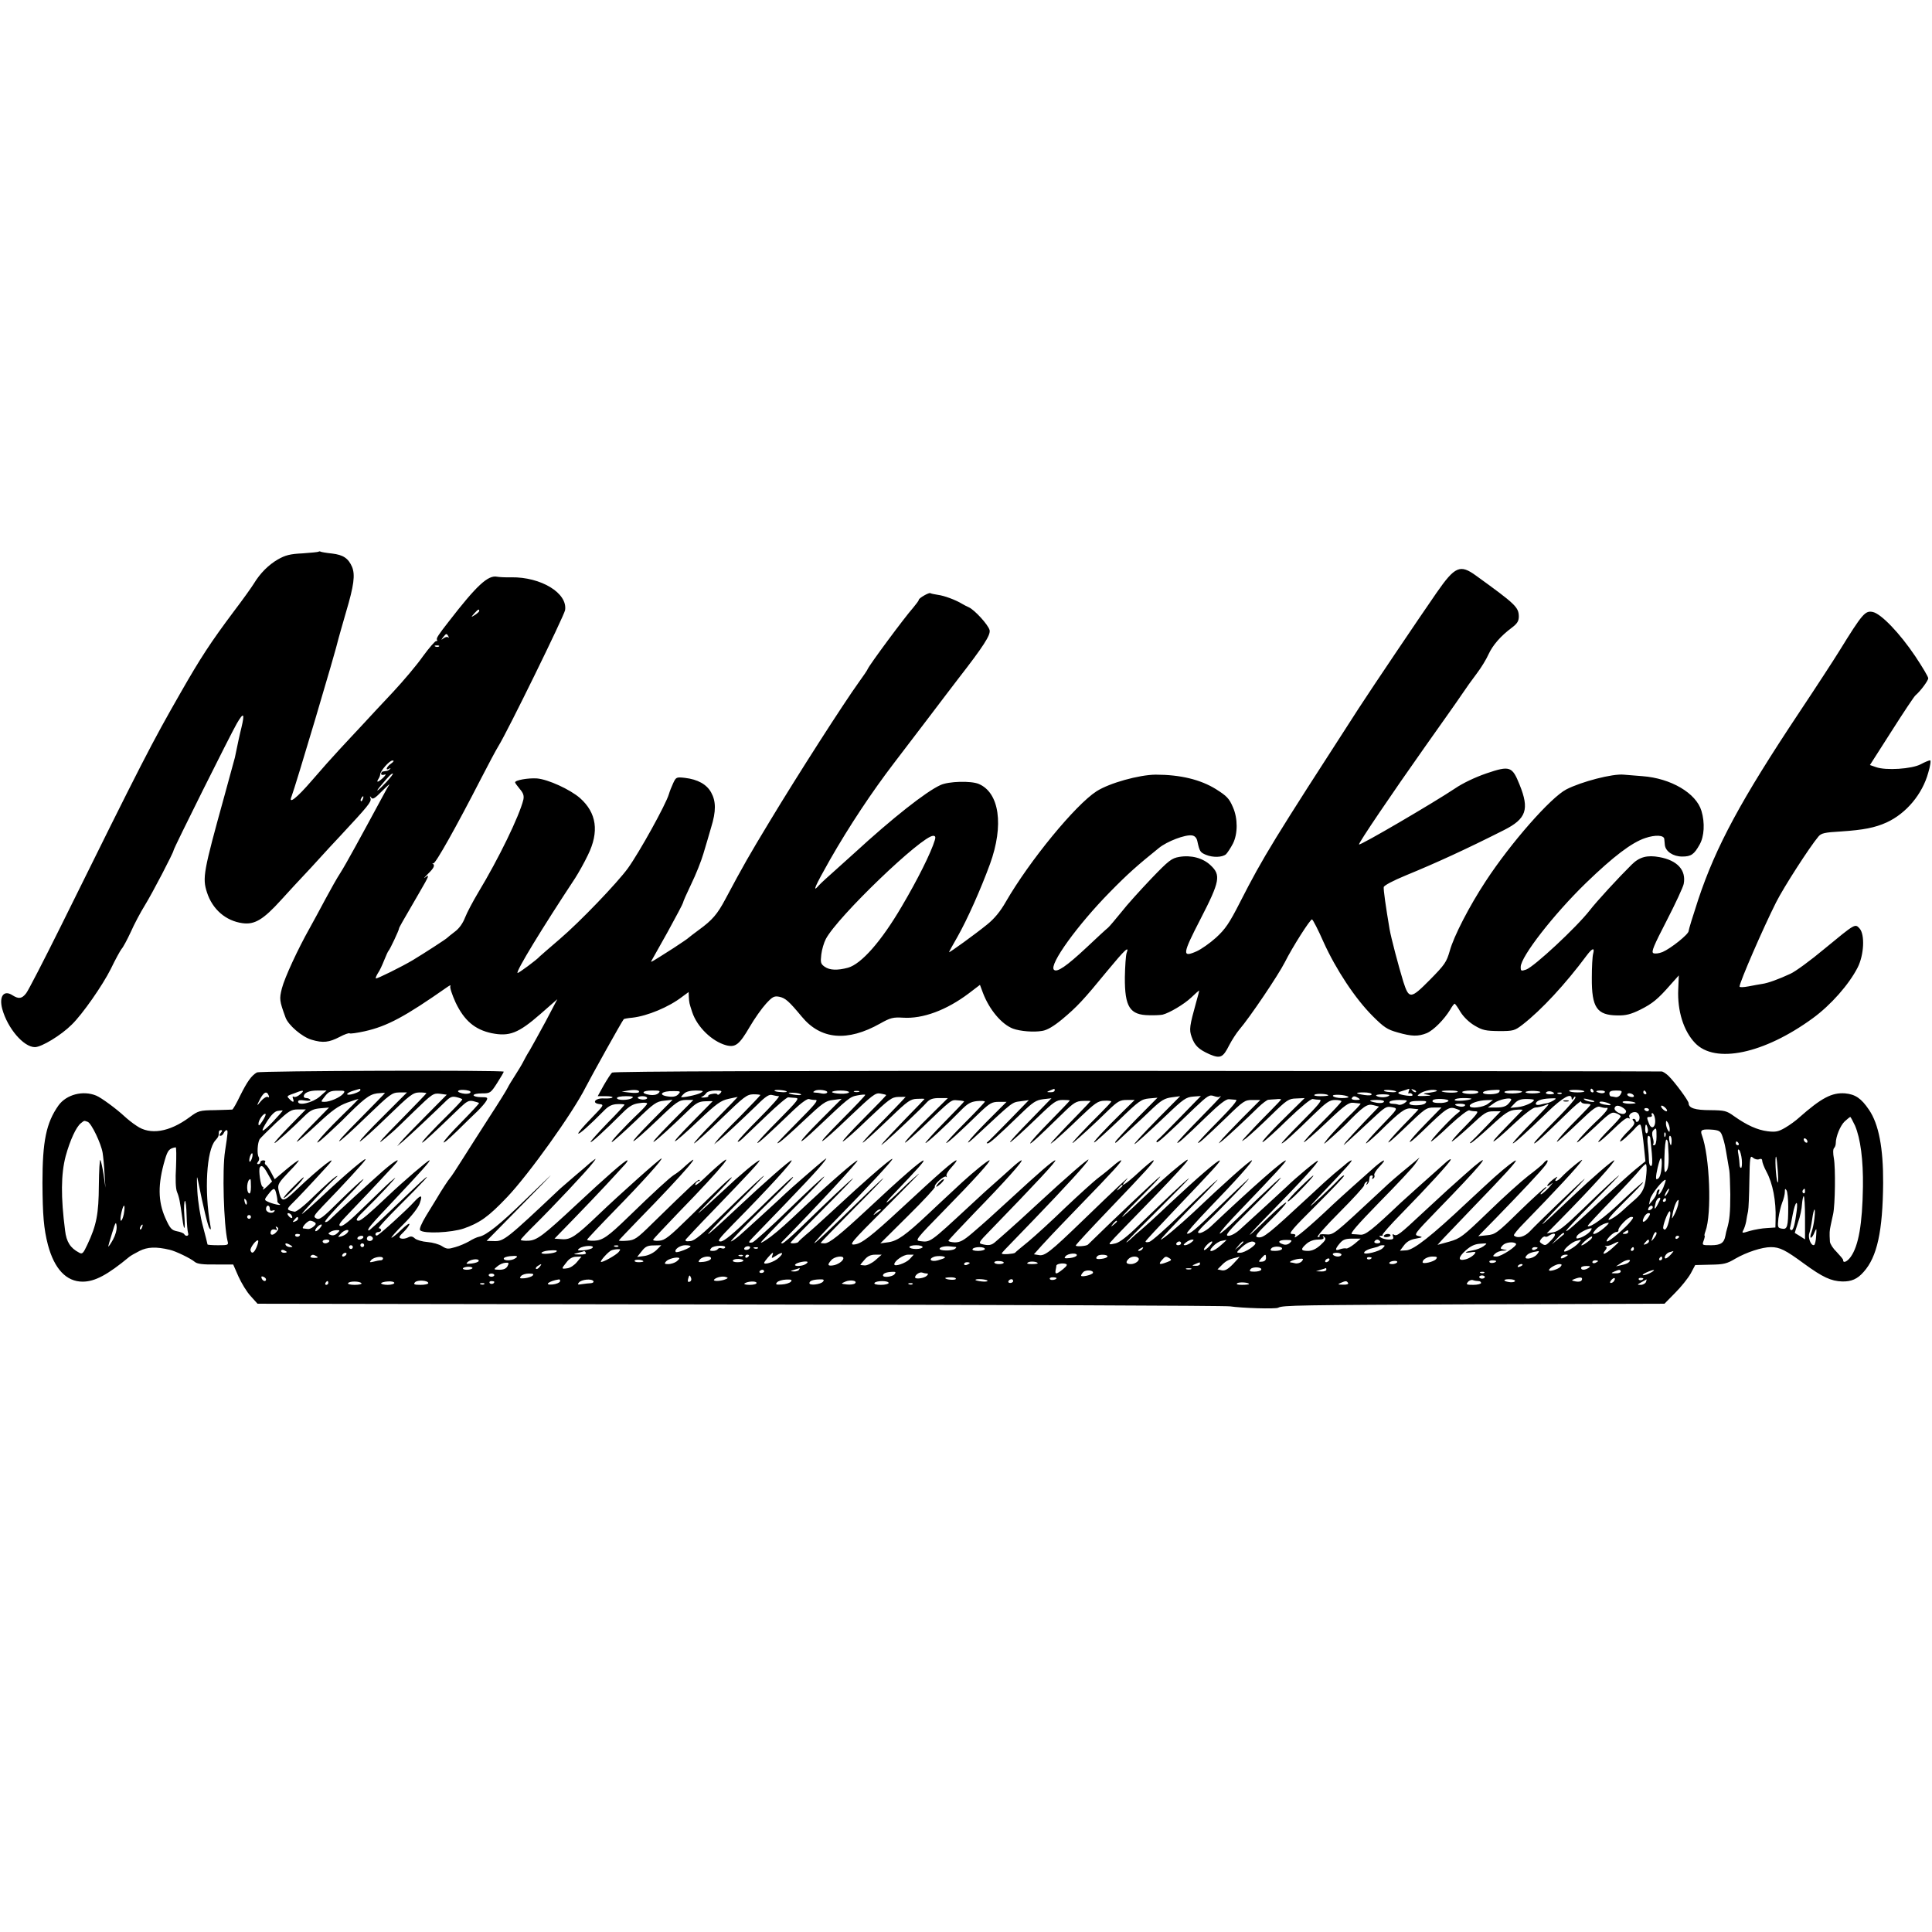 <svg version="1" xmlns="http://www.w3.org/2000/svg" width="1365.333" height="1365.333" viewBox="0 0 1024 1024"><path d="M168.9 292.4c-.2.2-4.1.6-8.6.9-6.6.3-9.1 1-13 3.2-5 2.9-9.4 7.3-12.8 12.9-1.1 1.8-5.8 8.4-10.6 14.7-12.2 16.3-17.7 24.7-28.2 43.1-15.4 26.9-19.8 35.4-63.6 124-8.9 17.9-17.1 33.8-18.2 35.2-2.3 3-4 3.2-7.3 1.1-4.6-3-7.2.6-5.4 7.3C4 545 12.5 555 18.5 555c3.5 0 13.9-6.3 19.5-11.9 5.7-5.5 16.4-20.9 20.7-29.5 2.4-5 5-9.7 5.7-10.6.8-.8 3-4.9 4.9-9 1.8-4.1 5.2-10.5 7.5-14.2 3.9-6.3 15.2-28 15.2-29.1 0-1 30.1-61.3 33.5-67.2 3.6-6.2 4.3-5.6 2.5 2-.9 3.5-2.2 9.6-3.5 16-.3 1.1-2.8 10.4-5.6 20.5-11.1 40.1-11.7 43.3-9.2 51 2.9 9 10 15.1 18.8 16.3 6.4.9 11-1.8 20.5-12.3 4.7-5.2 10.1-11 12-13 1.9-2 5.7-6.1 8.4-9.1s7.6-8.3 11-11.9c14.8-15.9 16.5-18 16-19.8-.5-1.3-.4-1.4.4-.4.7 1.1 2 .3 5.7-3.5 2.6-2.6 4.3-4.1 3.8-3.3-.6.8-2.6 4.4-4.5 8-10.8 20-18.5 34.1-21.3 38.5-1.8 2.7-5.3 9-8 14-2.6 4.9-6.4 11.9-8.4 15.5-6.2 11-13.2 26.1-14.7 31.9-1.4 5.6-1.3 6.5 1.9 15.3 1.4 4.1 8.9 10.5 13.9 11.9 6 1.8 9.2 1.4 14.8-1.5 2.6-1.4 5-2.2 5.3-1.9.3.3 3.9-.2 8-1.1 12-2.7 21.3-7.7 44-23.6 1.2-.8 1.8-1 1.4-.3-.4.6.9 4.5 2.8 8.7 4.6 9.6 10.2 14.3 19 16.2 9.5 1.9 14.2.1 26-10.2l8.9-7.8-6.2 11.8c-3.5 6.4-7.3 13.4-8.5 15.4-1.3 2-2.8 4.8-3.5 6.2-.7 1.4-2.6 4.5-4.2 7s-3.4 5.4-3.9 6.5c-.5 1.1-4.9 8.2-9.8 15.7-4.8 7.5-11.3 17.6-14.3 22.4-3 4.8-5.9 9.2-6.5 9.8-.9 1-4.7 6.8-7.2 11.1-.7 1.1-3.1 5.1-5.4 8.8-2.6 4.3-3.8 7.2-3.2 7.8 1.9 1.9 16.5 1.3 23.2-1 8.5-3 13-6.2 22.9-16.6 11.5-12.1 34.7-44.5 41.6-58.2 3.2-6.2 19.1-34.8 20.2-36.1.1-.2 2.2-.6 4.6-.8 7.9-.9 19.3-5.6 26.4-11.1l3.4-2.5.1 2.6c.2 3.2.2 3.2 1.8 8.1 2.6 7.8 10.4 15.4 17.9 17.5 5 1.3 7-.2 12.6-9.8 2.5-4.3 6.4-9.8 8.6-12.2 3.4-3.7 4.3-4.2 7-3.7 3.3.7 5.1 2.3 12 10.6 10 12.1 24.1 13.4 41.5 3.6 5.5-3.1 6.9-3.4 12.1-3.1 10.5.7 23.1-4 34.9-12.9l5.9-4.5 1.6 4.3c3.4 8.9 9.9 16.6 15.9 18.9 3.8 1.4 11 2 15.5 1.2 2.6-.4 6-2.4 10.5-6.1 7.9-6.6 11.3-10.2 23.9-25.6 9.6-11.6 11.9-13.7 10.3-9.5-.4 1.3-.8 7-.9 12.8-.1 15.7 2.6 20 12.9 20.1 3 .1 6.1-.1 7.1-.3 3.6-.9 11.4-5.5 15.2-9.1 2.1-2 4-3.7 4.1-3.7.2 0-.5 2.8-1.5 6.2-3.5 12.6-3.8 14.5-2.4 18.4 1.6 4.6 3.7 6.6 9.5 9.2 5.7 2.4 7.1 1.8 10.4-4.8 1.4-2.7 3.8-6.4 5.3-8.2 5.6-6.5 20.7-28.9 24.2-35.8 4-8 13.5-22.9 14.4-22.7.5.2 3.3 5.6 6.1 12 6.6 14.6 16.8 30 26 39.2 6 6 7.8 7.2 13.2 8.7 7.6 2.2 11 2.2 15.5.4 3.7-1.6 9.2-7.2 12.4-12.4 1-1.8 2.1-3.2 2.4-3.2.3 0 1.7 2 3.1 4.4 1.7 2.7 4.6 5.5 7.5 7.2 4.2 2.5 5.9 2.8 12.9 2.9 7.7 0 8.3-.2 12.6-3.5 10-7.8 22.6-21.4 33.9-36.6 3-4 4.3-4.3 3.4-.9-.4 1.4-.7 7.2-.7 12.8-.1 15.8 2.7 19.8 13.6 19.9 4.4.1 7.1-.6 12-3 6.6-3.3 9.4-5.6 16.3-13.5l4.2-4.7-.3 7.4c-.5 11.4 2.8 22 8.9 28.4 10.6 11.2 36.5 5.8 62.4-13.1 9.6-7 19.2-17.9 23.8-26.9 3.4-6.7 3.9-17.5 1-20.7-2.4-2.6-2.2-2.7-18.6 10.8-7.4 6.2-15.5 12.1-18 13.2-6.2 2.9-12 5-15 5.4-1.4.2-4.6.8-7.2 1.3-2.7.5-4.8.6-4.8.1 0-2.2 12.4-30.8 19.4-44.7 4.1-8.1 17.7-29.2 22.4-34.8 1.5-1.8 3.3-2.2 12-2.7 12-.8 18-2 24.2-4.8 10.4-4.8 18.9-15 22-26.3 1.1-3.6 1.5-6.6 1-6.6s-2.8.9-5 2.1c-4.7 2.5-18.5 3.4-23.7 1.5l-3.2-1.1 11.5-18c6.3-9.9 12-18.5 12.7-19 2.5-2.1 6.7-7.7 6.7-9 0-.8-3.1-6-6.9-11.7-8.2-12.2-18-22.4-22.4-23.4-4.1-.9-5.5.7-17.8 20.6-2.9 4.7-12.4 19.3-21.2 32.5-31 46.6-44.2 71.1-53.6 99.3-2.8 8.5-5.1 16-5.1 16.7 0 1.7-9.4 9.2-13.8 11.1-2 .8-4 1-4.9.6-1.2-.7.2-3.9 7.1-17.3 4.7-9.1 8.7-17.8 9-19.4 1.4-7.3-3.4-12.5-12.9-14.2-6.4-1.2-10.6-.1-14.7 4-6.8 6.7-18.5 19.4-22.2 24.2-7.1 9.1-29.5 29.9-33.7 31.4-2.7.9-2.9.8-2.9-1.4 0-5.4 17.5-27.9 34.6-44.5 14.6-14.1 24.2-21.4 31.4-23.8 5.3-1.8 9.9-1.6 10.1.5 0 .4.2 1.9.3 3.2.4 3.4 4.4 6.1 9.2 6.1 4.7 0 6.3-1.1 9.2-6.3 2.5-4.3 2.9-11.6 1-17.9-2.8-9.4-16.2-17.3-31.3-18.4-3.8-.3-8.3-.7-9.9-.8-5.9-.6-22.4 3.7-30.4 7.8-8.3 4.3-29.4 28.3-42.7 48.6-8.7 13.2-17 29.3-19.1 37-1.7 5.9-2.6 7.3-10.5 15.3-10.2 10.3-11.1 10.4-14.1 1.1-2.6-8.5-6.5-23.3-7.3-27.9-2-11.8-3.3-21-3.1-22.3.2-.9 4.9-3.4 11.7-6.2 16.3-6.7 31.8-13.8 52-24 11.9-6 13.6-11 8.3-24.1-3.9-9.7-5.1-10.2-17.5-6-6.1 2.1-12.6 5.2-16.7 8-10.9 7.3-50.3 30.4-50.9 29.7-.5-.5 17.6-27.2 35.2-52.1 8.2-11.6 16.8-23.7 19-27 2.2-3.3 5.9-8.5 8.2-11.5 2.3-3 5.1-7.6 6.2-10.1 2.3-5 6.5-9.8 12.4-14.2 2.9-2.2 3.7-3.5 3.7-6-.1-4.9-1.8-6.5-22.7-21.6-8.4-6.1-11.1-5-20.9 9.1-9.3 13.4-34.1 50.2-41.3 61.3-45.1 69.8-50.5 78.5-62.8 102.6-5.8 11.4-7.9 14.4-12.8 18.9-3.2 2.9-7.8 6.1-10.2 7.2-7.9 3.5-7.7 1.7 2-17.1 10.3-20 10.9-23.3 5.3-28.5-4-3.8-10.3-5.5-16.6-4.4-4 .7-5.5 1.8-14.8 11.5-5.7 6-12.9 13.9-15.9 17.8-3.1 3.8-6.2 7.5-7 8.2-.8.6-5.9 5.3-11.4 10.5-10.7 10-15.7 13.4-17.3 11.8-2.7-2.7 12.6-23.8 29.6-41.1 9.6-9.8 14.6-14.2 26-23.4 4.4-3.6 14-7.2 17.5-6.7 1.5.2 2.5 1.2 2.9 3 1.2 5.5 1.5 6 4.6 7.3 3.7 1.5 8.5 1.4 10.6-.3.7-.7 2.4-3.2 3.7-5.7 2.6-5.2 2.6-13.3 0-19.2-2-4.7-3.3-6-9-9.6-8.2-5.1-18.9-7.7-32-7.7-8.8.1-24.4 4.4-31.3 8.8-11.2 7.2-35.5 36.8-48.1 58.6-2.9 5.1-6.1 9-10 12.1-6 4.9-20.1 15.1-20.1 14.6 0-.2 2-3.9 4.5-8.2 5.2-9.2 12.3-25.1 17.2-38.5 7.5-20.6 5-37.9-6-42.5-4.1-1.7-15.9-1.4-20.2.6-7.6 3.4-25.7 17.7-45.5 35.9-1.5 1.4-6 5.4-10 9-4.1 3.6-8.1 7.3-8.9 8.2-3.9 4.5-2.2.6 5.8-13.5 10.3-18 22.2-35.9 33.9-51.2 4.7-6.1 12.9-16.9 18.3-24 5.4-7.2 12.5-16.4 15.6-20.5 13.6-17.5 17.4-23.4 16.8-26-.7-2.8-7.9-10.7-11-12.1-1.1-.5-2.7-1.3-3.5-1.8-3.4-2.1-9.6-4.4-12.9-4.8-2-.3-3.8-.7-4-.9-.6-.5-6.1 2.6-6.1 3.5 0 .4-1.4 2.3-3 4.2-4.7 5.3-23.2 30.3-24.1 32.5-.2.6-2.3 3.7-4.7 7-8.2 11.4-32.4 49.1-47.4 74-10.7 17.7-13.7 22.9-23.3 40.9-4.3 8.1-7 11.2-14 16.3-2.7 2-5.2 3.9-5.5 4.2-.3.4-3.9 2.8-8 5.5-11.6 7.4-12.3 7.8-11.8 6.9.3-.5 4.2-7.5 8.7-15.5 4.4-8 8.1-15 8.1-15.4 0-.5 2-5 4.4-10 2.4-4.9 5.3-12.2 6.4-16 1.2-3.9 3-10.1 4.1-13.9 2.7-8.7 2.6-13.9 0-18.6-2.4-4.3-7.1-6.9-13.9-7.7-4.5-.5-4.7-.4-6.2 2.8-.9 1.9-1.9 4.5-2.3 5.9-1.6 5.4-15.4 30.4-21.7 39.2-5.6 7.7-25.4 28.4-36.2 37.6-5.6 4.8-10.3 8.9-10.6 9.2-1.3 1.6-11.3 9-11.7 8.7-.9-.9 13-23.7 30.5-50.2 1.8-2.8 4.9-8.3 6.8-12.3 6.1-12.4 4.6-22.4-4.2-30.2-5.3-4.6-16.9-9.9-22.8-10.4-4.7-.3-11.6.9-11.6 2.1 0 .3 1.1 1.8 2.5 3.5 1.9 2.2 2.3 3.6 1.9 5.6-2.1 8.7-13.2 31.5-23.9 49.2-2.8 4.7-6 10.7-7 13.3-1.2 3.1-3.1 5.8-5.4 7.5-2 1.5-3.8 3-4.1 3.3-.5.6-11.9 8-18.2 11.8-5.7 3.4-19.2 10.1-19.6 9.7-.2-.3.3-1.5 1.1-2.8.9-1.2 2.3-4.3 3.3-6.8s2-4.7 2.3-5c.7-.6 5.6-11 5.6-11.9.1-.6 1.1-2.4 10.7-18.9 5.3-9.1 5.7-10.1 3.1-8.1-1 .7-.3-.1 1.5-1.9 3.2-3.1 3.9-4.6 2.5-5.5-.5-.2-.3-.2.4-.1 1.1.3 12.1-19.3 25.4-45.2 3.7-7.2 7.8-14.9 9.1-17 4.8-7.7 34.8-69 35.3-72 1.4-9-12.7-17.6-28.5-17.4-3 .1-6.4-.1-7.5-.3-4.8-1-10.8 4.5-25.7 23.8-5.5 7-6.7 8.9-6.2 9.6.3.5.1.8-.4.7-.5-.2-3.7 3.5-7 8-3.2 4.6-10.4 13.1-15.8 18.9-5.5 5.8-12.9 13.8-16.5 17.7-3.6 3.9-9.2 9.8-12.2 13.1-3.1 3.3-9.6 10.6-14.4 16.2-8.1 9.4-12.6 12.9-10.8 8.5 2-5.1 23.3-76.5 25-84.1.2-.9 2-7 3.9-13.7 4.2-14.1 4.9-19.7 3.2-23.9-2-4.6-4.7-6.4-10.6-7.1-3-.3-5.8-.8-6.1-1-.3-.2-.8-.2-1 0zm85.1 31.4c0 .4-1 1.3-2.2 2.1-2.3 1.4-2.3 1.4-.4-.8 2-2.2 2.6-2.5 2.6-1.3zm-16.4 13.4c.4.7.4 1-.1.6-.4-.4-1.5-.2-2.4.5-1.4 1.1-1.4 1-.2-.6 1.6-2 1.8-2.1 2.7-.5zm-4.9 5.4c-.3.3-1.2.4-1.9.1-.8-.3-.5-.6.6-.6 1.1-.1 1.7.2 1.3.5zm-25.4 62.1c-2.4 1.6-3.3 4-1 2.7.7-.4.9-.3.4.2s-1.3 1-1.8 1c-.5.1-1.3.2-1.9.3-.5 0-1 .6-1 1.2s.7.8 1.7.5c1.1-.5.9.1-.7 1.7-2.6 2.4-3.8 2.7-2.4.5.5-.7.9-1.8.9-2.3 0-1.8 4.9-7.4 6.5-7.4 1 0 .8.5-.7 1.6zm-2.5 9.8c-4.4 4.7-6.5 6.1-3.2 2.2 4.5-5.4 5.8-6.7 6.6-6.7.4 0-1.1 2-3.4 4.5zm-12.5 9c-.3.9-.8 1.4-1 1.1-.3-.3-.2-.9.2-1.5.9-1.6 1.5-1.3.8.4zm303.2 21.7c-2 6.7-9.2 21.1-17.6 35.3-10.9 18.6-21.4 30.4-28.4 32.4-5.6 1.5-9.7 1.4-12.4-.5-2.1-1.5-2.3-2.2-1.8-6.5.3-2.6 1.4-6.3 2.4-8.2 6.2-11.8 50.9-54.7 56.9-54.7 1.1 0 1.4.6.9 2.2z"/><path d="M136.2 568.4c-2.9 1.6-5.2 4.9-8.9 12.3-1.9 4-3.8 7.3-4.2 7.4-.3 0-4.5.2-9.2.3-8.1.1-8.8.3-13.5 3.8-10.7 7.9-20.9 9.5-28 4.5-2.2-1.4-5-3.7-6.4-5-4.3-4-12.3-9.9-15-11-7-2.9-15.8-.6-20 5.2-6.5 9.2-8.5 18.9-8.5 41.1.1 17.1.7 24.3 2.9 32.8 3.4 12.7 9.7 19.5 18.4 19.5 6.5 0 13.2-3.6 24.8-13.2.6-.5 3-1.9 5.4-3.1 4.2-2.1 8.7-2.3 15.9-.6 3.2.7 11.2 4.6 13.3 6.4 1.3 1.1 4.2 1.5 11.1 1.4h9.3l2.8 6.4c1.6 3.5 4.4 8.2 6.5 10.4l3.6 4 255.5.4c140.5.2 257.5.6 260 1 6 .9 24.2 1.5 25.5.7 2.3-1.3 10.4-1.4 105.4-1.8l99.3-.3 5.7-5.8c3.1-3.1 6.8-7.7 8.2-10.2l2.4-4.5 8.1-.2c7-.1 8.7-.5 13.2-3.2 5.9-3.4 14.1-6.1 18.8-6.1 4.7 0 7.7 1.5 17.5 8.7 10 7.3 14.4 9.3 20.3 9.5 4.9.1 8.1-1.3 11.4-5.1 7.1-7.9 10.1-21.5 10.3-47.1.1-18.4-2.3-31.2-7.5-38.8-4.1-6.1-7.3-8.2-12.7-8.7-7-.5-12.5 2.4-24.4 12.9-1.6 1.5-4.9 3.9-7.3 5.3-3.6 2.1-5 2.4-9.3 1.9-5.5-.7-11-3.2-17.8-8-4-2.9-5-3.1-12.6-3.2-8.1 0-11.5-1.1-11.5-3.7 0-1.3-7.5-11.4-10.7-14.5-1.3-1.2-2.9-2.3-3.6-2.3-.7-.1-125.8-.2-278.1-.3-183.4-.1-277.3.2-278.2.9-.6.5-2.6 3.6-4.4 6.7l-3.2 5.8h4.3c2.3 0 3.9.3 3.5.7-.3.4-2.4.6-4.5.5-4.6-.3-6.8 2.5-2.3 3 2.5.3 2.3.6-4.6 7.7-4 4.1-7 7.6-6.7 7.9.5.5 5.7-4.1 13.9-12.4 2.3-2.3 4.1-3.1 6.9-3.2 2-.1 3.7.1 3.7.3 0 .3-4 4.7-9 9.7-4.9 5.1-9 9.6-9 10.1 0 .8 6.8-5.3 16.9-15.4 3.6-3.6 5.6-4.8 8.9-5.2 2.3-.4 4.2-.3 4.2.2s-1.9 2.6-4.2 4.8c-7.9 7.5-16.3 16.5-14.3 15.5 1.1-.6 6.7-5.7 12.5-11.2 9.6-9.3 10.9-10.2 15-10.6l4.5-.5-11.5 11.6c-14 14.2-11.7 13.6 3.5-.9 10.1-9.7 11.3-10.5 15-10.6h4L356 594.6c-16.6 16.8-10.6 12.8 8.6-5.8 4.3-4.2 5.8-5 9.2-5.1 2.2-.1 4-.1 3.9 0-.1.1-5.1 5.2-11.2 11.4-13.4 13.6-11 12.9 3.9-1.3 9.3-8.8 11.6-10.5 15.8-11.4 2.6-.6 4.8-1 4.8-1 0 .1-5.4 5.7-12 12.4-6.7 6.7-11.6 12.2-11.1 12.2s7-5.8 14.3-13c12.2-11.8 13.6-12.9 17.1-13 2 0 3.7.2 3.7.4s-4.8 5.3-10.7 11.3c-6 5.9-11.5 11.7-12.3 12.8l-1.5 2 2.5-2c2.8-2.3 11.5-10.4 20.2-18.8 4.6-4.6 6.5-5.8 8.1-5.3 1.2.3 2.8.6 3.5.6.7 0-3.9 5.2-10.3 11.6-6.3 6.3-11.5 11.9-11.5 12.4s1-.1 2.3-1.3c1.3-1.2 7-6.7 12.8-12.2 5.7-5.5 11-10 11.7-9.9.6.1 2.4.2 3.8.3 2.3.1 1.4 1.3-9 11.8-6.4 6.4-11.4 11.8-11.2 12.1.4.4 6.3-5 19.4-17.6 3.9-3.7 7.2-6 8-5.7.7.3 2.3.5 3.5.5 1.6 0-.5 2.6-8.9 11-12.8 13-12.4 12.6-10.2 11.4.9-.5 6.7-5.6 12.8-11.4 10-9.4 11.6-10.6 15.6-11l4.5-.6-11.3 11.3c-12.5 12.5-13.7 15.4-1.7 4 16.7-15.8 17.4-16.4 21.3-17.1 2.1-.4 4-.6 4.2-.3.2.2-5.4 6.1-12.4 13.1-16 16.1-13 14.9 4.4-1.8 11.8-11.2 13.4-12.5 16-12 1.6.3 3 .6 3.1.8.2.1-5.2 5.7-11.9 12.4S446.1 605 446.7 605c.6 0 6.6-5.3 13.3-11.8 11.2-10.6 12.6-11.7 16.1-11.8 2.2-.1 3.9 0 3.9 0 0 .1-4.6 4.9-10.2 10.7-17.8 18.1-16.4 18 2.5-.1 8.8-8.5 10.3-9.5 13.8-9.6 2.1-.1 3.9-.1 3.9.1 0 .1-4.4 4.7-9.8 10.2-5.3 5.5-10.6 11.1-11.7 12.4-2 2.4-2 2.4 1-.1 3.8-3.2 19.2-17.8 21.8-20.8 1.6-1.7 3.2-2.2 6.6-2.2h4.5l-7.4 7.3c-9.8 9.6-16.9 17.2-15 16.2.8-.5 4.4-3.7 8-7.1 16.9-16.2 16-15.5 19.6-15.2 1.9.1 3.4.4 3.4.6 0 .2-4.7 5.1-10.5 11-5.7 5.8-10.2 10.8-10 11 .4.5 10.4-8.7 18.5-17 3.8-3.9 5.4-4.8 8.8-5.2 2.3-.2 4.2-.1 4.2.3 0 .3-4.7 5.3-10.5 11.1-5.7 5.7-10.2 10.6-10 10.8.4.4 6.5-5.1 18.3-16.6 4.8-4.5 6-5.2 9.6-5.2h4.1l-10.3 10.3c-10.9 11-13.9 15.4-4.5 6.5 18.4-17.1 17.6-16.5 22.2-17.1l4.4-.6-10.4 10.7c-5.7 5.8-10.8 11-11.4 11.4-.7.5-.7.8 0 .8 1 0 4.8-3.3 17.5-15.6 6.5-6.3 8.1-7.3 11.9-7.8l4.4-.5-9.9 10.2c-17.4 17.7-15.6 17.4 3-.5 8.1-7.8 9.5-8.8 12.9-8.8 2 0 3.7.1 3.7.3 0 .2-4.7 5.1-10.5 11-12.6 12.8-14.4 16.3-2.4 4.7 1.4-1.4 5.6-5.4 9.2-8.9 5.8-5.7 7.1-6.5 10.7-6.6 2.2-.1 4 0 4 .1s-3 3.3-6.7 7.1c-3.8 3.8-8.8 9.1-11.3 11.8-3.9 4.2-4 4.5-1 2.1 1.9-1.6 7.8-6.9 13-12 8.4-8 9.9-9.1 13.3-9.2 2-.1 3.7.1 3.7.4 0 .3-2.6 3.1-5.7 6.2-8.4 8.3-17.2 17.7-14.3 15.5 3.3-2.7 11-9.7 18.2-16.8 5.3-5.1 6.4-5.7 10.1-5.7h4.1l-6.4 6.3c-9.9 9.7-16.7 17.1-14.8 16.1.9-.5 6.7-5.8 13-11.8 10.4-10.1 11.7-11 15.8-11.4l4.5-.4-11 11.1c-6 6.2-11.2 11.7-11.4 12.4-.2.6.2.5 1.1-.3.8-.8 4.2-3.9 7.4-6.9 3.3-3 8.4-7.8 11.4-10.7 4.5-4.2 6.3-5.3 10-5.8l4.5-.6-11.1 11.2c-19 19.4-17.1 18.8 4-1.3 8.8-8.4 10.3-9.4 14-9.7l4.1-.3-11 11.3c-6 6.2-11.4 11.6-12 12-.5.4-.7.9-.4 1.2.4.5 5.1-3.7 20-18.1 7-6.6 7.9-7.2 10.2-6.4 1.4.5 2.8.7 3.1.4.3-.4.6-.4.6-.2 0 .3-5.2 5.7-11.5 12.1-6.3 6.4-11.5 12-11.5 12.4 0 .9 3.2-1.9 15.8-14.1 6.4-6.2 10-9 11.5-8.9 1.2.1 2.9.2 3.8.3 1.1.1-2.3 4.1-9.2 11.1-6 6-10.9 11.3-10.9 11.6 0 .9 2.9-1.7 15-13.3 8.9-8.7 9.8-9.3 13.7-9.3h4.3l-9.8 9.8c-5.3 5.4-10.4 10.7-11.2 11.8-1.4 1.8-1.4 1.8 1-.1 2.6-2.1 12.5-11.3 19.1-17.8 2.1-2 4.4-3.7 5.1-3.8.7-.1 2.5-.2 4.1-.3 1.5-.2 2.7-.1 2.7.1s-2.4 2.8-5.2 5.6c-2.9 2.9-8 8.1-11.3 11.7-4.9 5.2-5.3 5.8-2 3.3 2.2-1.8 8.1-7.2 13.1-12.1 8.5-8.3 9.4-8.9 13.5-9l4.4-.2-6.5 6.4c-10.8 10.5-17.6 17.9-15.5 16.8 1.1-.6 7.1-6 13.3-12.1 6.9-6.6 12-10.8 13-10.6 1 .2 2.6.4 3.7.4 1.5.1-1 3.1-9.5 11.6-6.3 6.3-11.1 11.5-10.7 11.5 1 0 6.7-5.2 17-15.3 6.7-6.5 8.4-7.7 11.3-7.7 1.9 0 3.4.3 3.4.7 0 .4-4.6 5.4-10.2 11s-10 10.4-9.7 10.7c.2.2 5.6-4.4 11.9-10.4 10.1-9.6 11.9-10.8 14.5-10.5 1.7.2 3.3.4 3.6.4.4.1-2.9 3.6-7.3 7.8-4.3 4.3-9.1 9.4-10.5 11.3-2.4 3.1-2 2.9 2.8-1.4 3-2.7 6.1-5.6 7-6.5 9.5-9.8 11.6-11.2 14.7-10.4l3.1.8-7.7 8c-4.2 4.4-8.6 9.2-9.7 10.5-1.9 2.5-1.9 2.5 1-.1 1.7-1.5 6.5-6 10.8-10 9.2-8.6 9.3-8.7 12.9-8 2.8.6 2.7.7-5.7 9.4-8.6 8.9-11.3 12.6-5.2 7.1 1.7-1.6 3.7-3.3 4.2-3.9 10.7-10.5 13.3-12.4 16.6-12 1.9.2 3.5.4 3.7.4.1.1-1.7 2-4 4.4-14.1 14.3-16.4 18.2-3.3 5.6 10.9-10.5 11.4-10.9 15.6-10.9h3.9l-8.5 8.7c-10.1 10.3-11.4 13.3-1.7 4 13.5-13.1 14.2-13.5 18.6-11.8 1.9.7 1.9.8 0 2.2-3.4 2.6-14.9 14.9-13.9 14.9.6-.1 5-3.9 9.9-8.6 5.4-5 9.6-8.2 10.4-7.9.7.3 2.3.5 3.5.5 1.7 0 .5 1.6-5.8 8-4.4 4.4-7.5 8-7 8 .6-.1 4.8-3.7 9.5-8 7.7-7.2 8.8-8 12.5-8h3.9l-7.4 7.7c-4.1 4.3-7.9 8.1-8.5 8.6-.6.5-.6.7.1.5.7-.2 5.3-4.1 10.4-8.8 8-7.4 9.8-8.5 13.4-8.8 2.2-.2 3.9-.1 3.6.1-.3.3-4.3 4.5-9 9.3-10.5 10.7-7.7 9.5 4.5-2 5.5-5.2 9.9-8.5 11.2-8.6 1.2 0 3.4-.5 5-1.1 3.2-1.2 4.4-2.6-11 13.3-3.6 3.8-6.2 6.8-5.9 6.8.9 0 7.4-5.9 18.6-16.8 7.9-7.6 12.6-10.2 12.6-7 0 .9.4.8 1-.2s1-1.1 1-.3c0 .7-3.7 5-8.2 9.6-10.6 10.7-14.3 14.7-13.6 14.7.8 0 5.2-4.1 16.6-15.2 4.5-4.5 8.2-7.6 8.2-7 0 .7 1.1 1.2 2.5 1.2s2.5.2 2.5.5-2.4 2.9-5.3 5.8c-7.8 7.7-14.5 15.3-12 13.6 1.2-.9 6.3-5.5 11.3-10.3 7.6-7.3 9.5-8.6 11.3-7.9 1.2.4 2.5.6 3 .5 1.8-.5.3 1.8-3.5 5.5-6.6 6.1-13.5 13.7-11.7 12.7 1-.5 5.3-4.4 9.8-8.6 7.3-7 8.4-7.6 10.6-6.8 1.4.5 2.5 1.3 2.5 1.7 0 .5-2.7 3.5-6 6.8-7.4 7.4-8 9.5-.7 2.7 8.2-7.9 9.9-9.2 11-8.5.5.3.7.1.4-.4-1-1.5 1.7-3.5 3.7-2.7 1.8.7 2.2 3.9.6 4.9-.5.3-1 .1-1-.4 0-.6-.5-1.1-1.1-1.1-.8 0-.8.4 0 1.3.8 1 .2 2.1-2.5 4.8-5 4.8-6.7 8.3-1.8 3.9 2.1-1.9 4.6-4.4 5.5-5.5 1-1.1 2-1.7 2.3-1.4.6.6 1.3 5.2 2.2 14.4l.5 5-5.3 4.3c-2.9 2.4-10 8.8-15.8 14.2-17.5 16.3-20.5 18.9-20.9 18.4-.3-.2 5.8-6.7 13.5-14.4 7.6-7.7 14.1-14.4 14.4-14.8 1-1.4-7.7 6.5-19.3 17.8-9.3 9-12.6 11.6-15.3 12.1l-3.6.6 7-7.1c15.9-16.1 30-31.6 28.7-31.6-.9 0-12 9.6-21.9 19-19.5 18.6-21.2 19.6-5.6 3.5 8-8.2 13.2-13.8 11.6-12.5-3.8 3.2-24.9 23.5-28.8 27.7-2.8 2.9-6.6 3.9-8.4 2.1-.3-.3 2.1-3.3 5.3-6.5 16.7-17.1 29-30.4 30.8-33.3 1-1.7-8 5.7-10.9 8.9-2.3 2.5-4.4 2.8-2.5.4.8-1 0-.6-1.8.7-1.8 1.4-3.2 2.9-3.2 3.4-.1.5.9.1 2.2-1 1.2-1 .6-.2-1.2 1.9-1.9 2-3.9 3.7-4.4 3.7-.5 0 .1-.9 1.4-2.1 1.3-1.1 1.9-1.9 1.2-1.7-.6.2-6.9 5.9-13.9 12.7-11.9 11.7-12.9 12.4-17.3 12.8l-4.6.5 9.6-9.8c13.4-13.8 23.4-24.4 25.9-27.7 2.3-2.9 1.2-3.9-1.1-1-.8.9-4.3 3.8-7.9 6.5-3.5 2.7-13 11.2-21 19-13.9 13.4-15 14.2-20.9 15.9l-6.2 1.7 2.8-3.1c1.5-1.6 8.5-8.9 15.4-16.1 17.6-18.2 23.8-25 23.3-25.5-.3-.4-5.2 3.4-11.4 8.9-1.4 1.2-7.8 7.2-14.4 13.3-18.9 17.8-28.2 25.1-32.2 25.4l-3.4.2 2.1-2.8c1.5-2 3.4-3.1 6.3-3.6 3.8-.7 3.9-.8 1.4-1.4-2.6-.6-2.2-1.1 10-13.7 22.6-23.2 29.9-31.9 19.5-23.2-3.5 3-5.7 5-14.2 12.6-1.4 1.3-7.3 6.7-13 12-12.2 11.4-13.7 12.6-15.3 11.6-.8-.5-.9-.2-.5.9.5 1.3 0 1.7-2.1 1.7-1.5 0-3.4-.5-4.2-1-1.2-.8-1.2-1-.1-1 .8 0 1.2-.2.9-.5-.3-.3 4.2-5.4 10-11.3 13.8-14.1 25.6-27 26.1-28.5.2-.7-.9-.1-2.5 1.3-11.6 10.3-21.3 19-24 21.5-15.4 14.6-18.7 17.2-21.5 16.9-1.3-.1-3.3-.3-4.3-.3-1.4-.1 2.9-5 14.5-16.9 9.1-9.2 17.6-18.3 18.9-20.2l2.4-3.5-5.4 4.5c-6.6 5.4-10.2 8.5-14.4 12.5-26.8 24.9-25.5 24-30.4 23.7-1.9-.2-3.1.1-2.8.6.3.5-.2.9-1 .9-.9 0 4.3-5.9 11.5-13.1 7.2-7.2 13.1-13.7 13.1-14.3 0-.7.5-1.5 1.2-1.9.7-.5.8-.2.3.7-.5.8-.4 1.1.1.6.5-.5 1-1.3 1-1.8.1-.5.2-1.4.3-1.9 0-.6.6-1 1.2-1 .5 0 .7.5.3 1.2-.4.7-.3.8.5.4.6-.4.8-1.2.5-1.8-.3-.5.9-2.5 2.7-4.4 4.1-4.3 2.9-4.4-2-.3-5.7 5-19.2 17.1-22.7 20.4-12.5 11.9-21.8 19.6-20 16.7.5-.8 0-1.2-1.7-1.2-2 0 .3-2.7 12.9-15.2 8.4-8.4 15.1-15.4 14.8-15.7-.3-.3-1.5.6-2.7 1.9-3.5 3.8-16.2 15.7-15 14 .6-.8 3.8-4.2 7-7.6 11.6-12.1 15.4-16.4 14.6-16.4-.4 0-2 1-3.4 2.3-1.5 1.2-4.1 3.4-5.8 4.8-1.7 1.4-7.7 6.8-13.2 12-21.9 20.3-24.2 22.1-27.1 21.7-2-.3-1.3-1.4 6.6-9.1 4.9-4.8 8.6-9 8.3-9.3-.3-.4-4.7 3.4-9.7 8.2-13.6 13.3-12.5 11.2 1.9-3.4 15.6-15.9 25.2-26.4 24.6-27-.4-.4-11.7 9-16.6 13.8-1.7 1.6-17.3 16-24.2 22.2-2.4 2.3-5.1 3.8-6.6 3.8-2.1 0-.4-2.1 10.9-13.3 14.5-14.4 21.6-22 13.5-14.7-6.8 6.3-10 9.3-19.8 18.9-4.8 4.7-8.9 8.2-9.2 7.9-.4-.3 4.7-6.1 11.3-12.9 17.9-18.6 24.1-25.4 23.7-25.8-.8-.7-16.8 13.3-39.8 35-2.9 2.7-6.7 4.4-6.7 2.9 0-.4 2.1-2.8 4.8-5.3 7.8-7.4 24.9-25.3 21.7-22.7-1.6 1.4-8.4 7.8-15.1 14.3-12.7 12.4-15.9 15.1-17.3 14.5-.5-.2 4.8-6.2 11.7-13.4 13.8-14.2 23.8-25.4 22.7-25.4-1.1 0-14.7 12.1-31.1 27.7-7.3 6.8-16.2 14.3-17.1 14.3-.5 0 6.8-7.7 16.1-17.2 9.4-9.4 15.5-15.9 13.6-14.3-1.9 1.5-10.3 9.3-18.5 17.4-8.3 8.1-16.1 15-17.3 15.3-1.3.4-2.2.2-2-.3.2-.5 6.9-7.7 14.9-16.1 21.6-22.6 24.8-26.2 24.4-26.7-.6-.6-12.2 9.4-26.4 22.7-6.8 6.5-13.8 12.8-15.5 14.2-1.7 1.4-4.1 3.5-5.3 4.7-1.3 1.2-2.3 2-2.3 1.7 0-.3 8-8.4 17.8-18.1 9.7-9.7 16.6-16.7 15.2-15.7-2.6 2-11.1 10-26.5 24.9-6 5.9-10.1 9-12.2 9.5-3.6.9-4 .6-2-1.4.6-.8 7.7-8.1 15.7-16.3 24-24.7 29.5-31.1 20.4-23.8-6.1 4.9-11 9.3-24.9 22.5-10.1 9.4-6.1 4.7 6.5-7.9 5.2-5.2 8.7-9 7.8-8.5-1.2.6-26.3 24.4-38.2 36.1-.8.8-6.7 1.2-6.4.4.1-.5 7.8-8.8 16.9-18.3 20.8-21.7 25.4-26.8 24.2-26.8-.5 0-4 2.9-7.9 6.5-7 6.5-10.7 8.7-6.3 3.7 2.9-3.3-5.1 4.2-23.1 21.6-17.5 16.9-20.3 19.1-23.5 18.4l-2.5-.4 4.2-4.7c2.3-2.5 4.7-5.1 5.3-5.7.5-.6 7.1-7.4 14.5-15.1 17.9-18.4 23.2-24.3 22.2-24.3-.5 0-2.2 1.2-3.8 2.6-1.6 1.4-5.1 4.3-7.9 6.4-2.7 2-10.8 9.4-18 16.2-7.1 6.9-15.9 14.9-19.5 17.9-3.6 2.9-6.7 5.5-7 5.9-.6.6-7 1.1-7 .4 0-.5-.5.1 17-18 16.2-16.8 28.4-30.1 28.9-31.7.5-1.3-11.3 8.9-27.4 23.8-6 5.6-13 11.9-15.5 14.1-2.4 2.1-5.3 4.7-6.4 5.6-2.1 1.9-3.7 2.1-7.2 1.2-1.9-.5-1.5-1.2 4-6.8 25.4-26.2 36-37.6 34.9-37.6-1.1 0-8.3 6.2-23.7 20.4-11.5 10.5-12.4 11.4-20.2 18.1-4.8 4.1-6.6 5-9.4 5-1.9-.1-3.4-.5-3.3-.9.1-.4 6.4-7.1 14-15 15.6-16 26-27.6 24.7-27.6-.5 0-3 2-5.5 4.3s-6.4 5.7-8.5 7.6c-2.1 1.8-8.2 7.3-13.4 12.2-21.5 19.9-20.8 19.4-26.5 18.7-2.6-.3-1.8-1.3 12.6-16 16-16.3 25.5-26.8 24.3-26.8-.9 0-8.5 6.2-14.4 11.6-2.5 2.3-6.3 5.9-8.5 7.9-2.2 2.1-6.5 6-9.5 8.9-11.9 11.2-16.3 14.3-21 15l-4.4.6 14.7-14.6c8.1-8 14.5-14.9 14.2-15.3-.7-1.2 5-6.3 6-5.4.4.5.5.3.2-.4-.4-.6.8-2.7 2.7-4.7 1.8-2 3-3.6 2.5-3.6-1.3 0-9.3 7-28.9 25.2-16.5 15.3-21.5 19.1-25.2 19.4-2.9.3-1.6-1.3 15.3-18.2 10.1-10.2 18.6-18.8 18.9-19.2.7-.9-5.5 4.5-9.6 8.6-7.7 7.5-10.4 9-3.8 2.1 13-13.6 16.3-17.3 15.9-17.8-.7-.6-12.2 9.4-29.8 25.9-14.3 13.3-20.1 18-22.6 18-1.1 0-2.1-.1-2.1-.3 0-.2 8-8.4 17.7-18.2 9.8-9.8 16.7-17 15.3-15.9-1.4 1-9.8 9.1-18.8 17.9-9 8.8-16.8 16.2-17.5 16.4-.7.2 4.9-5.9 12.4-13.5 15.7-16 28.9-30.2 28.9-31.1 0-.6-4.4 2.9-11.9 9.5-7.1 6.3-6.7 5.9-20.7 18.8-5.5 5.1-11.5 10.5-13.4 12-1.9 1.6-3.6 3.2-3.8 3.6-.4.8-4.2 1.1-4.2.4 0-.2 8-8.4 17.8-18.2 9.7-9.7 16.6-16.9 15.2-15.8-2.5 1.9-12.4 11.2-27.7 26.1-4.7 4.6-9 8.3-9.6 8.3-.6 0-.8-.2-.6-.4 19.2-19.6 40.9-43 40.4-43.5-.6-.5-14.7 11.8-28.1 24.4-9.9 9.4-13.4 12.5-17.8 15.9-2.7 2-5.1 3.5-5.3 3.2-.2-.2 7.3-8.1 16.8-17.5s17-17.3 16.8-17.5c-.2-.3-8.5 7.4-18.4 17-9.9 9.7-18.8 17.7-19.7 17.9-2.4.5-2.3-.1.5-2.9 26-26.8 34.9-36.3 37.7-40.1 1.4-1.9 1.4-1.9-.5-.5-2.6 2.1-17.4 14.9-20.1 17.5-3.3 3.2-20.5 18.9-24.5 22.4-2 1.7-4.1 3.1-4.5 3.1-.5 0 6.3-7.1 15.1-15.8 8.8-8.6 16.7-16.6 17.5-17.7 1.8-2.6-3.1 1.9-21 19.4-10.6 10.3-15.2 14-17 14.1-2.1 0-1.2-1.2 6.7-9.3 17.9-18.1 32.2-33.7 30.8-33.7-1 0-14.3 11.7-28.5 25-19.6 18.4-21 18.8-3.3.9 9-9 16.6-16.9 17-17.4 1.6-2.1-7.8 6.6-21.5 20-11.1 10.9-15 14.1-17.3 14.3-2.3.3-2.9 0-2.4-.9.5-.6 6.9-7.5 14.5-15.3 19.4-20.1 25.4-26.6 24.5-26.6-.4 0-3.3 2.1-6.4 4.7-6.3 5.4-5.9 5-13.2 11.8-15.2 14-16.4 14.9-5.9 4.2 6.3-6.4 11.2-11.7 10.9-11.7-.8 0-6.6 5.4-22.2 20.8-11 10.8-13.3 12.6-16.3 12.8-2 .2-3.4-.1-3.2-.6.2-.4 6.2-6.8 13.3-14.2 24-24.6 33.5-36.4 17.5-21.8-.3.3-2.5 2.3-4.8 4.5-2.4 2.2-4 3.2-3.7 2.2.4-.9 1.2-1.7 1.8-1.7.6 0 .8-.3.4-.6-.6-.6-4.2 2.8-24.9 23-8.2 8.1-9.4 8.9-13.4 9.2-2.4.2-4.4.1-4.4-.1s4.8-5.2 10.6-11.2c24.5-25 37.4-40.1 22.6-26.5-.8.7-2.6 2.1-4.1 3-2.4 1.6-10.4 8.9-24.2 22.3-10.6 10.3-13.5 12.3-17.9 12.5-2.3.1-4-.2-3.8-.6.2-.5 6.8-7.5 14.8-15.7 14.3-14.6 25.7-27.3 24.6-27.3-.8 0-21.9 18.8-33.5 29.9-11.9 11.4-14.7 13.2-19.1 12.9l-4.1-.3 10.3-10.6c5.7-5.9 13.2-13.7 16.7-17.5 3.5-3.8 7.8-8.4 9.4-10.2 1.7-1.7 2.7-3.2 2.1-3.2-1.1 0-11.4 9-26.7 23.3-17.9 16.7-21.1 19.1-25.7 19.3-2.2.1-4-.1-4-.5 0-.3 3.4-4 7.6-8.1 9.5-9.4 27.5-28.5 30.5-32.5 2-2.5 2-2.8.4-1.5-1.1.8-2.2 1.7-2.5 2-.3.3-3.4 3-7 6-3.5 3-7.2 6.2-8.1 7-28.4 26.8-29.9 28-35.1 27.8l-3.9-.1 17.3-17.6c9.5-9.6 17-17.3 16.6-17.1-.3.3-6.5 6.2-13.6 13.1-13 12.7-20.5 18.7-24.3 19.4-1.1.2-3.5 1.3-5.2 2.4-1.8 1-5.1 2.5-7.4 3.1-3.7 1.1-4.5 1.1-7-.5-1.5-1-5-2-7.7-2.2-2.8-.2-5.8-1.1-6.7-1.9-1.3-1.2-2.2-1.3-3.7-.5-1.2.6-2.8.8-3.7.5-1.3-.5-1-1.1 1.5-3.5 1.6-1.6 3-3.5 3-4.1 0-.7-1.9.7-4.3 3-2.3 2.3-4.7 4.2-5.2 4.2-.4 0 2.4-3.3 6.5-7.3 4.3-4.3 7.8-8.8 8.5-11 1.6-4.6.7-4.7-3.2-.5-3.6 4-18.1 17.2-19.4 17.6-.5.2-.9-.1-.9-.7s.7-1.1 1.5-1.1 1.5-.5 1.5-1c0-.6-.5-1-1.2-1s4.2-5.3 10.7-11.8c12.6-12.5 18.7-19.1 12-13.2-2.1 1.9-9.2 8.7-15.8 15-6.5 6.3-12.1 11.4-12.3 11.2-1-.5.6-2.5 13.1-15.7 14.8-15.7 20-21.5 19.1-21.5-.8 0-13.9 11.2-22.1 19-9.9 9.4-14.2 13-15.4 13-2 0-1.2-1.4 3.2-5.6 7.4-7.2 18.3-18.9 15.8-16.9-3 2.4-3.8 3.2-16.8 15.8-6.6 6.5-10.6 9.8-11.8 9.5-1.4-.2-.6-1.6 4.1-6.4 5.1-5.3 15.1-15.8 24.2-25.7 4.4-4.7 1-3-5.8 2.9-5.6 4.9-24.4 22.1-28.7 26.3-.8.7-1.7 1-2 .7-.4-.4 4.5-5.9 10.7-12.2 6.3-6.4 10.6-11.1 9.5-10.4-1.2.7-6.8 5.9-12.5 11.5-8.9 8.9-10.7 10.2-12.3 9.3-1.8-.9-1.5-1.4 3.4-6.6 10.6-10.9 21.5-22.8 22.5-24.4 1.8-2.8-10.7 7.7-23.9 20.2-4.4 4.1-8.7 7.9-9.6 8.4-1.4.8 13.9-15.7 17.9-19.2 1.3-1.2 1.3-1.2-.2-.5-.9.5-5.8 4.9-10.9 9.8-5.3 5.3-9.8 8.9-10.8 8.7-4.2-.8-4.4-1.2-1.5-4.1 2.6-2.5 11-11.4 18.8-20 7.3-7.9-3.8.6-16.4 12.6-7.1 6.8-7.9 6.7-9.4-.2-.5-2.7.1-3.7 5.4-9.3 3.4-3.4 5.7-6.2 5.3-6.2-.5 0-3.6 2.3-6.8 5l-5.9 5-1.8-3.4c-1-1.9-2.2-3.8-2.8-4.1-.6-.4-.8-1.1-.5-1.6.4-.5-.1-.9-.9-.9-.9 0-1.6.4-1.6 1 0 .5-.5 1-1.1 1-.8 0-.8-.4-.1-1.3.6-.7.7-1.8.3-2.5-1-1.6-.6-7.5.5-9.4.5-.7 4.4-4.6 8.6-8.6 7-6.5 8.1-7.2 11.8-7.2h4.1l-8.5 8.7c-4.7 4.8-8.4 8.9-8.1 9.1.3.4 9.3-7.7 16.3-14.7 2.7-2.6 4.4-3.4 8-3.7l4.6-.4-9.4 9.6c-11.6 11.8-9.7 11.2 3.4-1 7.6-7.1 10.8-9.4 15.6-11.2 3.3-1.2 6-2 6-1.9 0 .1-4.3 4.5-9.6 9.6-11.4 11.2-16.9 18.3-7.3 9.5 3.5-3.3 7.1-6.6 8-7.5 11.6-11.7 14.5-14 18.7-14.6 2.3-.2 4.2-.4 4.2-.2s-6 6.3-13.2 13.6c-16.6 16.6-13.8 15.7 3.7-1.3 12.3-11.8 13.2-12.5 17.1-12.6h4.1l-13 13c-7.2 7.1-12.6 13-12 13 .6 0 7.1-5.8 14.5-13 12.2-11.8 13.6-12.9 17.1-13 2 0 3.7.2 3.7.4s-5.1 5.5-11.3 11.8c-14.9 15-17.3 18.1-6.7 8.8 1-.8 6.2-5.8 11.6-11.1 9.5-9.2 10.1-9.6 13.6-9.2l3.6.5-11.1 11.2c-6.2 6.2-12.1 12.3-13.2 13.7l-2 2.4 3-2.5c3.2-2.7 16.8-15.5 22.2-20.8 2.8-2.8 3.8-3.3 6.3-2.7 1.6.4 3 .9 3 1.2 0 .4-3 3.6-6.7 7.3-9.3 9.1-16.1 16.5-14.3 15.5 1.3-.8 5.3-4.4 19.7-18.3 3.7-3.5 4.8-4.1 7.1-3.6 1.5.4 2.9.8 3.1 1 .2.2-4 4.7-9.3 10.1-11.1 11.2-13.1 15.2-2.4 4.8 3.9-3.9 8.8-8.6 10.9-10.6 2-2 4.1-4.4 4.7-5.5.9-1.7.6-1.9-2.9-1.9-2.1 0-3.9-.5-3.9-1 0-.6 2-1 4.5-1 4.3 0 4.6-.2 8-5.5 1.9-3 3.5-5.7 3.5-6 0-.9-129.1-.5-130.8.4zm54.8 9.4c0 .5-1.6 1.3-3.5 1.9-1.9.6-3.5.7-3.5.2 0-.4 1.5-1.3 3.3-1.8 1.7-.5 3.3-1 3.5-1 .1-.1.2.3.2.7zm58.2 1.4c-.6.6-2.4.7-4.2.3-4-.9-2.2-2.3 2.1-1.7 2 .3 2.7.8 2.1 1.4zm89.4-.3c-.3.4-2.4.5-4.8.2l-4.3-.5 3.5-.6c3.7-.6 6.3-.2 5.6.9zm78.4-.3c0 .3-1.5.4-3.4.2-1.9-.1-3.3-.5-3.1-.8.4-.7 6.5-.1 6.5.6zm21.4.5c-.3.5-1.5.7-2.7.5-1.2-.3-2.9-.5-3.7-.5-1.2-.1-1.2-.3-.2-.9 1.6-1.1 7.4-.3 6.6.9zM559 578c0 .5-1 1-2.2.9-2.2 0-2.2-.1-.3-.9 1.1-.5 2.1-.9 2.3-.9.1-.1.2.3.2.9zm181 .6c0 .3-1.5.4-3.4.2-1.9-.1-3.3-.5-3.1-.8.4-.7 6.5-.1 6.5.6zm6.6 0c-.3.8-.2 1.2.3.9.5-.3 1.3 0 1.7.6.4.8-.5.9-3 .6-4.2-.6-5.6-1.4-3.5-2.1.8-.2 2.1-.7 2.9-.9.8-.3 1.7-.6 1.9-.6.2-.1 0 .6-.3 1.5zm3.9.2c-.3.3-1.1 0-1.8-.7-.9-1-.8-1.1.6-.5 1 .3 1.5.9 1.2 1.2zm7.5.3c-4.1.5-4.2.6-1.5 1.1 2.5.4 2.3.5-1.5.7-4.1.1-4.3 0-2.4-1.3 2.2-1.6 7.3-2.5 8.9-1.6.6.3-1 .7-3.5 1.1zm36.5-.2c-.8 1.3-8.5 1.5-8.5.2 0-.6 1.9-1.1 4.3-1.3 4.9-.3 5.1-.3 4.2 1.1zm45.2-.5c.4.3-1.2.6-3.5.6-2.2 0-4.3-.3-4.5-.8-.6-.8 7.1-.7 8 .2zm4.8-.4c.3.5.1 1-.4 1-.6 0-1.1-.5-1.1-1 0-.6.2-1 .4-1 .3 0 .8.4 1.1 1zm-685.4 2c-1.2 1.1-2.8 1.7-3.4 1.3-.6-.4-.8 0-.4 1 .8 2.1 0 2.2-1.9.2-1.4-1.3-1.3-1.6.8-2.4 1.3-.4 3-1.1 3.8-1.4 3-1.1 3.4-.6 1.1 1.3zm10.4 1.2c-3.8 3.3-11.5 5.1-11.5 2.7 0-.8 1.2-1 3.5-.6 2.1.3 3.3.2 3-.4-.4-.5-1.3-.9-2.1-.9s-1.4-.4-1.4-.8c0-2 2.8-3.2 7.2-3.2h4.9l-3.6 3.2zm12.4-1.5c-1.7 2-7 4.3-9.9 4.3-2.1 0-2.1 0 .2-2.9 1.9-2.5 3.1-3 6.7-3 3.9-.1 4.2.1 3 1.6zm167.1-.3c-1 .9-2.7 1.2-4.7.9-4.9-.8-4-2.3 1.4-2.3 4.1 0 4.5.2 3.3 1.4zm10.5.6c-1 1.1-2.6 1.5-5 1.2-6.2-.7-4-3.1 2.8-2.9 3.4 0 3.6.2 2.2 1.7zm12-.8c-1.8 1.1-10.5 2.9-10.5 2.2 0-.1.7-1 1.6-1.8 1-1 3.3-1.6 6.2-1.6 4.1.1 4.4.2 2.7 1.2zm10.3.2c-.7.8-1.4 1.1-1.6.6-.1-.4-1.4-.5-2.7-.2-1.4.2-2.3.7-2.1 1.1.3.4-.7.7-2.2.8-1.5.1-2-.1-1.2-.4.8-.3 1.9-1.2 2.3-1.9.5-.8 2.5-1.4 4.8-1.4 3.4 0 3.8.2 2.7 1.4zm68.2-.5c0 .5-2 .9-4.5.8-2.5-.1-4.5-.5-4.5-.9s2-.8 4.5-.8 4.5.4 4.5.9zm5.3-.2c-.7.2-1.9.2-2.5 0-.7-.3-.2-.5 1.2-.5s1.9.2 1.3.5zm317.3 0c-.7.7-7.7.5-8.5-.3-.2-.2 1.7-.4 4.4-.4s4.5.3 4.1.7zm10.9.3c-.7 1.2-8.5 1-8.5-.2 0-.4 2.1-.8 4.6-.8 2.7 0 4.3.4 3.9 1zm23.2-.3c-1.1 1-8.6 1.2-9.3.2-.3-.5 1.8-.9 4.7-.9 2.9 0 4.9.3 4.6.7zm9.7.2c-.9.9-8.3.8-7.8-.1.3-.4 2.3-.7 4.5-.6 2.1.1 3.6.4 3.3.7zm7.2.4c.4.4-.5.7-2 .7s-2.5-.4-2.2-.9c.7-1 3.1-.9 4.2.2zm27-.4c-.3.5-1.5.7-2.6.4-2.8-.7-2.5-1.3.6-1.3 1.4 0 2.3.4 2 .9zm8.4 1c-.5 1.1-1.8 1.8-2.7 1.6-1-.2-2.1-.4-2.5-.4-.5-.1-.8-.8-.8-1.6 0-1.1 1.1-1.5 3.5-1.5 3.2 0 3.5.2 2.5 1.9zm13.5-.9c.3.5.1 1-.4 1-.6 0-1.1-.5-1.1-1 0-.6.2-1 .4-1 .3 0 .8.4 1.1 1zm-730.1 1.6c.4.9.2 1.3-.5.8-.6-.3-2.2.6-3.6 2.2-2.2 2.7-2.3 2.7-1.2.4 2.4-5.1 4.2-6.2 5.3-3.4zm282.2-.5c.4.8-5.8 0-6.5-.7-.3-.3 1-.3 2.8-.2 1.8.1 3.4.5 3.7.9zm279.4.5c0 .2-1.9.4-4.2.4-2.6 0-3.8-.4-3-.8 1.2-.8 7.2-.4 7.2.4zm23-.6c0 .6-1.5.7-3.7.4-5.2-.8-5.4-1.4-.5-1.4 2.3 0 4.2.4 4.2 1zm100.7-.4c-.3.3-1.2.4-1.9.1-.8-.3-.5-.6.6-.6 1.1-.1 1.7.2 1.3.5zM866 581c0 .5-.9.6-2 .3s-1.7-.9-1.5-1.4c.7-1 3.5-.1 3.5 1.1zm-151.3.4c.3.3-1.2.6-3.5.6-2.2 0-4.4-.5-4.7-1.1-.7-1.1 7-.7 8.2.5zm21.3-.5c-1.7 1-5.6.8-6.6-.2-.4-.4 1.3-.7 3.7-.7 2.9.1 3.9.3 2.9.9zM335 582c-2 1.3-8 1.3-8 0 0-.6 2.1-1 4.8-1 3.4 0 4.3.3 3.2 1zm8 0c0 .5-1.1.9-2.5.8-1.4-.1-2.5-.6-2.5-1s1.1-.8 2.5-.8 2.5.4 2.5 1zm377 0c1.2.8.9 1-1.3 1-1.6 0-2.6-.4-2.2-1 .8-1.2 1.6-1.2 3.5 0zm47.7 1.5c-.2.5-1.9 1-3.8 1.1-3.7.1-5.2-.4-4.5-1.4.7-1.2 8.7-.8 8.3.3zm12.2-1.1c-1 .9-8.9 1.5-8.9.6 0-.6 2.1-1 4.7-1 2.5 0 4.4.2 4.2.4zm21.1.4c0 .3-.7 1.4-1.7 2.4-1.1 1.2-3 1.8-6.1 1.8h-4.6l3.2-2.3c2.7-2 9.2-3.3 9.2-1.9zm12 .2c0 1.2-4.8 3.4-8.5 3.8l-4 .4 2.2-2.3c1.6-1.8 3.3-2.4 6.2-2.4 2.3 0 4.1.2 4.1.5zm10.5.2c-1.1.7-2.6 1.3-3.4 1.5-.8.1-2.5.4-3.8.8-1.3.3-2.3.1-2.3-.4 0-1.6 2.8-2.7 7.3-2.9 3.7-.2 4-.1 2.2 1zm21.4.4c1 .9-3.5.3-4.9-.6-1.1-.8-.7-.9 1.5-.4 1.7.4 3.2.8 3.4 1zm-111.4.4c-.3.6-2 .8-3.8.5-4.7-.9-4.6-1.5.2-1.5 2.6 0 4 .4 3.6 1zm11 .6c-1.1.8-2.6 1.2-3.3.9-.8-.3-2.3-.5-3.3-.5-1.1 0-1.7-.5-1.4-1 .3-.6 2.7-1 5.3-1 4.4.1 4.6.2 2.7 1.6zm10.9.2c-1.3 1.3-8.4 1.4-8.4.1 0-1.1 1.6-1.4 5.9-1.4 3.1 0 3.6.2 2.5 1.3zm33.3.2c-2.5 2-9.7 2.8-9.7 1.1 0-1.3 4.8-2.9 8.9-3l3.4-.1-2.6 2zm64.9.7c-.2.2-1.7 0-3.5-.3-1.9-.4-2.8-1-2.1-1.4 1-.6 6.3 1 5.6 1.7zm13.3-1.1c.2.2-1.2.4-3.2.4s-3.7-.4-3.7-.9c0-.9 6-.4 6.9.5zm-90.4 1.3c-.3.6-1.5.8-2.7.6-3.4-.7-3.4-1.5.1-1.5 1.8 0 3 .4 2.6.9zm84.1 1.5c1.4 1.1 1.6 1.8.8 2.6-1.4 1.4-6.2-1-5.6-2.8.5-1.6 2.4-1.5 4.8.2zm22.4.1c.7.8.8 1.5.2 1.5-.5 0-1.5-.7-2.2-1.5-.7-.8-.8-1.5-.2-1.5.5 0 1.5.7 2.2 1.5zm-9 .7c0 .4-.4.8-.9.8-.6 0-1.2-.4-1.5-.8-.3-.5.1-.9.9-.9s1.5.4 1.5.9zm-729.4 6.4c-6.2 6.4-7.1 6.1-2.7-.8 1.9-2.9 3.8-4.8 5.3-5 1.3-.2 2.4-.3 2.6-.2.2.1-2.2 2.8-5.2 6zm-5.5-.4c-1.6 2.5-2.1 2.8-2.1 1.4 0-2 2.9-6 3.8-5.1.2.2-.5 1.9-1.7 3.7zm738.1-1.2c.6 4.3-1.8 6.2-3.2 2.5-1.3-3.4-1.3-3.5.6-3.5.8 0 1.2-.5.9-1-.3-.6-.2-1 .3-1s1.2 1.4 1.4 3zm106 3.6c2.9 6.8 4.4 18.2 4.2 32.4-.3 19.8-2.3 31.3-6.5 37.2-1.9 2.6-4.1 3.5-4 1.6 0-.4-1.6-2.3-3.4-4.2-1.9-1.8-3.5-4.3-3.6-5.5-.3-4.9-.2-5.7.4-8.6.4-1.7.9-4.4 1.3-6 1.1-5 1.3-24.7.4-29.5-.5-2.7-.5-4.9.1-5.5.5-.5.9-1.6.9-2.5 0-3.6 2.4-9.4 4.7-11.6 1.4-1.3 2.8-2.4 3-2.4.2 0 1.3 2.1 2.5 4.6zm-936.7-2c2 .8 7.1 11.5 7.9 16.4.3 1.9.8 6.9 1 11l.5 7.5-1-7c-.6-3.9-1.4-7.3-1.7-7.7-.4-.4-.7 5.7-.8 13.5-.1 15.1-1.2 21-6.1 31.4-2.2 4.7-2.7 5.2-4.4 4.2-4.6-2.4-6.7-5.7-7.4-11.7-2.3-17.8-2.2-29.8.3-39.4 2.3-8.4 5.6-15.6 8.1-17.5 1.9-1.5 1.6-1.4 3.6-.7zm838.5 3.9c0 1.7-.2 1.7-1 .5-.5-.8-1-2.4-1-3.5 0-1.7.2-1.7 1-.5.5.8 1 2.4 1 3.5zm-11.7-.5c.3 1.1.1 2.3-.4 2.6-.5.3-.9-.6-.9-2 0-3.1.6-3.4 1.3-.6zm4.7 4.5c0 2.8-.5 4.5-1.2 4.5-.6 0-.9-.3-.6-.6.4-.3.3-1.8-.2-3.4-.5-1.8-.4-3.2.3-3.9 1.6-1.6 1.7-1.5 1.7 3.4zm35 0c1.1 3.4 1.3 4.4 2.5 11.5.4 2.5.9 5.4 1.1 6.5.2 1.1.4 6.7.5 12.5 0 9.7-.4 13.8-1.7 18.2-.3.9-.7 2.6-.9 3.8-.7 3.8-2.5 5-7.6 5-4.8 0-4.8 0-3.9-2.5.5-1.4.7-2.5.5-2.5-.2 0-.1-1 .4-2.3 3.5-9.2 2.3-40.1-1.9-51.2-1-2.7.1-3.2 6.2-2.7 3.2.4 3.9.9 4.8 3.7zm-796-2c-.9 1.1-.9 1.5-.1 1.5.6 0 1.4-.7 1.7-1.5.4-.8 1-1.5 1.5-1.5.8 0 .7 1.2-.8 11-1.6 9.9-.7 39.4 1.3 47.7.6 2.2.4 2.3-5 2.3-3.1 0-5.6-.2-5.6-.4 0-.3-1.1-4.5-2.4-9.5-1.4-5-2.7-13.3-3-18.8-.4-8.2-.3-9 .5-4.8 2.6 13 5 23.1 5.9 24.5.8 1.1.9.7.5-1.5-3.3-18.4-2-39.8 2.6-45 1.7-1.9 1.9-2.4 1.9-4.5 0-.6.5-1 1.1-1 .8 0 .8.5-.1 1.5zm765.7 1.7c-.3.8-.6.5-.6-.6-.1-1.1.2-1.7.5-1.3.3.3.4 1.2.1 1.9zm-8 1c.1.7.4 4.3.8 8 .4 4.6.3 6.8-.4 6.8-.6 0-1.1-1.2-1.1-2.8 0-1.5-.3-5.1-.6-8-.4-3-.2-5.2.3-5.2s1 .6 1 1.2zm11.3 1.3c0 1.4-.2 2.5-.4 2.5s-.6-1.1-.8-2.5c-.3-1.4-.1-2.5.3-2.5.5 0 .9 1.1.9 2.5zm72 .6c0 .6-.4.7-1 .4-.5-.3-1-1.1-1-1.6 0-.6.5-.7 1-.4.6.3 1 1.1 1 1.6zm-73.9 1.1c.6 9 .4 12.8-.8 14.4-1.1 1.6-1.3.5-1.1-7.4.1-5.1.6-9.2 1-9.2.5 0 .9 1 .9 2.2zm37.4-.2c.3.5.1 1-.4 1-.6 0-1.1-.5-1.1-1 0-.6.2-1 .4-1 .3 0 .8.4 1.1 1zM93.3 618.5c-.4 6.6-.2 11.4.5 13.2 1.2 2.9 1.6 5.1 2.8 13.8 1 7.7 1.7 6.9 1.1-1.3-.3-4-.1-7.4.3-7.7.4-.2.8 3.2.9 7.6.1 4.4.5 8.7.8 9.5.6 1.5-1.2 2-2.1.5-.3-.5-2-1.2-3.8-1.5-2.9-.6-3.7-1.5-6.2-7.1-3.9-8.8-4-17.9-.2-30.8 1.5-5.1 2.3-6 5.7-6.6.4 0 .4 4.6.2 10.4zm829.9-3.8c.2 2.4 0 4.3-.4 4.3-.5 0-.8-.8-.8-1.9 0-1-.3-3.4-.6-5.2-.5-2.3-.3-3.1.4-2.4.5.5 1.2 2.9 1.4 5.2zm-789.7-.7c-.4 1.2-.9 1.9-1.2 1.7-.3-.3-.2-1.5.2-2.7.4-1.2.9-1.9 1.2-1.7.3.3.2 1.5-.2 2.7zm798.9.4c1-.4 1.6-.1 1.6.8 0 .8 1 3.5 2.3 5.9 3.3 6.1 5.1 15.5 4.8 25l-.1 4.5-4.5.3c-2.5.1-6.5.8-9 1.5-4.2 1.3-4.4 1.3-3.5-.4.5-.9 1.2-3 1.5-4.6.2-1.6.7-4 1-5.4.3-1.4.6-8.7.7-16.2.2-12.6.4-13.6 1.9-12.2.9.8 2.4 1.2 3.3.8zm9.9 6.6c.3 4.1.2 6.6-.2 5.5-.9-2.1-1.5-14.2-.7-13.4.2.2.6 3.8.9 7.9zm-61.6-2.8c-.3 4.4-1.2 6.8-2.7 6.8-.7 0 .1-5 1.6-9.8.8-2.6 1.4-1 1.1 3zm-8.1 4c-.6 7-1.7 9.7-5.7 13.3-1.9 1.6-5.2 4.6-7.4 6.6s-5.1 4-6.5 4.4c-1.6.5 1.1-2.7 7.9-9.4 5.7-5.6 10.2-10.3 10-10.5-.2-.2-5.3 4.3-11.4 10.1-9.3 8.8-16.8 14.3-18 13.1-.2-.2 5.4-6.2 12.3-13.3 7-7.2 13.8-14.5 15.2-16.3 1.4-1.7 2.9-3.2 3.3-3.2.4 0 .6 2.4.3 5.2zm-730.7-.1l2.3 4.1-2.7 2.7c-1.5 1.4-2.5 2-2.1 1.3.4-.6.3-1.2-.2-1.2-1 0-2.3-9-1.5-10.2.9-1.6 2-.7 4.2 3.3zm-8.9 7c0 2.4-.4 3.8-1 3.4-1.7-1-1.1-7.5.7-7.5.2 0 .3 1.8.3 4.1zm748.6.3c-1.4 3.4-3.5 5.3-2.2 2 .3-.8.2-1.2-.4-.9-.6.3-1 1.2-1 1.9 0 .8-.9 2.4-2 3.7l-2 2.4.6-2.9c.6-2.7 7.3-11 8.2-10.2.2.2-.4 2-1.2 4zm-286.6-1c0 .2-.8 1-1.7 1.7-1.6 1.3-1.7 1.2-.4-.4 1.3-1.6 2.1-2.1 2.1-1.3zM146.5 633c.4 1.6.6 3.3.5 3.6-.1.4.4 1.1 1.2 1.6 1.6 1.1-4-.1-6.5-1.4-1.7-.8-1.6-1.1.5-3.8 2.9-3.7 3.5-3.7 4.3 0zm737.5-1c-.6 1.1-1.3 2-1.6 2-.2 0 0-.9.6-2s1.3-2 1.6-2c.2 0 0 .9-.6 2zm63.8 7.5c0 10.7-.5 12.3-3.4 11.7-2.2-.4-2.3-.7-1.8-5.5.4-2.8 1.3-6.5 2-8.3.8-1.9 1.4-4.4 1.4-5.6 0-1.8.2-2 .9-.9.5.8.9 4.7.9 8.6zm8.9-8c0 .8-.4 1.2-.9.9-.5-.3-.6-1-.3-1.5.9-1.3 1.2-1.1 1.2.6zm0 13.9v11.5l-2.6-1.7c-1.4-.9-2.7-1.6-2.8-1.7-.1 0 .7-2.5 1.7-5.6 1.1-3 2-7.4 2.1-9.7.2-2.3.6-4.2.9-4.2.4 0 .7 5.1.7 11.4zm-825.9-7.3c-.3.8-.7.3-1.1-1-.4-1.7-.3-2.1.5-1.3.5.5.8 1.6.6 2.3zm749.2-2.7c0 .2-.7 1.7-1.5 3.2-1.6 3-1.9 2.5-.9-1.4.5-1.8 2.4-3.3 2.4-1.8zm3 .6c0 .5-.5 1-1.1 1-.5 0-.7-.5-.4-1 .3-.6.8-1 1.1-1 .2 0 .4.4.4 1zm6.4 2.7c-.4 1.6-1.3 3.9-2.1 5.3-1.3 2.4-1.3 2.4-.7-1 .7-3.6 2.1-7 3-7 .2 0 .1 1.2-.2 2.7zm62.9 3c-.9 7.1-1.8 10.4-2.8 10.3-.6-.1-.9-.6-.8-1.1.2-.4.8-3.7 1.5-7.3 1.3-6.8 2.9-8.3 2.1-1.9zm-886.7 1.9c-.4 1.8-1 3.4-1.5 3.4-.4 0-.3-2 .3-4.5 1.2-5.2 2.2-4.3 1.2 1.1zm77.4-3c0 1 .5 1.4 1.6 1 .8-.3 1.2-.2.9.3-1 1.7-4.5.8-4.5-1.1 0-1 .5-1.8 1-1.8.6 0 1 .7 1 1.6zm733-.7c0 .5-.7 1.1-1.4 1.4-1 .4-1.3.1-.9-.9.6-1.5 2.3-1.9 2.3-.5zm-409.1 1.4c-.2.1-1.3.9-2.4 1.7-1.9 1.4-1.9 1.4-.6-.3.7-.9 1.8-1.7 2.4-1.7.6 0 .8.1.6.3zm494.8 4.4c-.3 2.7-1 6-1.6 7.5-.6 1.6-.7 2.8-.3 2.8.5 0 1.3-1.2 1.9-2.8 1.1-2.5 1.2-2.4.9 1.8-.1 2.5-.6 4.7-1.1 4.9-1.6.6-3.4-4-2.5-6.3.4-1.2 1.1-4.5 1.5-7.4.9-6.5 1.9-6.9 1.2-.5zm-76.9.5c-1 4.6-2.2 6.5-3.2 5-.6-1.1 2.4-9.2 3.4-9.2.5 0 .4 1.9-.2 4.2zm-730.3-2.1c1.1 1.7-.1 2.1-1.5.4-.8-.9-.8-1.5-.2-1.5.6 0 1.4.5 1.7 1.1zm719.3.9c-2 3.1-4 3.5-2.6.5.6-1.4 1.7-2.5 2.5-2.5 1.1 0 1.1.4.1 2zM133 645c0 .5-.4 1-1 1-.5 0-1-.5-1-1 0-.6.5-1 1-1 .6 0 1 .4 1 1zm25 .9c0 .5-.7 1.2-1.6 1.5-1.4.5-1.5.4-.4-.9 1.4-1.7 2-1.9 2-.6zm706.4 1.3c-2.6 3.4-11.3 10.8-12.6 10.8-.6 0-.1-1.1 1.2-2.5s2.9-2.5 3.7-2.5c.7 0 1.2-.4 1.1-.9-.4-1.4 5-7.1 6.8-7.1 1.3 0 1.3.3-.2 2.2zM59.9 657c-1.2 2.2-2.4 3.9-2.5 3.7-.1-.1.8-3.3 2-7.1 1.8-5.9 2.1-6.4 2.4-3.7.2 1.9-.6 4.7-1.9 7.1zm106.8-9.2c1 .6.8 1.2-.5 2.3-.9.8-2.3 1.4-2.9 1.3-.7-.1-1.8-.2-2.5-.3-1.4-.1 2.1-4.1 3.6-4.1.6 0 1.7.4 2.3.8zm425.3-.4c0 .2-.8 1-1.7 1.7-1.6 1.3-1.7 1.2-.4-.4 1.3-1.6 2.1-2.1 2.1-1.3zm258 3.6c-4.2 3.5-7.4 4.2-4.4.9 1.8-2.1 4.9-3.7 6.9-3.8.6 0-.6 1.3-2.5 2.9zm-774.7-.5c-.3.9-.8 1.4-1 1.1-.3-.3-.2-.9.2-1.5.9-1.6 1.5-1.3.8.4zm94.2.5c-1 1.1-2 1.8-2.3 1.5-.7-.6 1.8-3.5 3.1-3.5.5 0 .2.9-.8 2zm-23.1 2.1c-1.8 2-3.6 1.7-2.8-.6.3-.8 1.2-1.1 2.1-.8 1.2.5 1.4.3.8-.7-.6-.9-.4-1.1.4-.6.9.6.8 1.3-.5 2.7zm696.2-.2c-1 1.1-3.1 2.4-4.6 3-2.4.8-2.8.7-2.3-.6.5-1.4 5.5-4.2 7.7-4.3.5 0 .1.9-.8 1.9zm-663.8.7c-1 1-2.3 1.4-3.4 1-1.6-.6-1.6-.8-.4-1.6.8-.6 2.4-1 3.5-1 1.8 0 1.8.1.3 1.6zm5.3-.2c-.6.8-2.1 1.6-3.2 1.9-2 .5-2 .5-.3-1.4 2-2.3 5.4-2.8 3.5-.5zM863 653c0 .5-.8 1-1.7 1-1.5 0-1.6-.2-.3-1 1.9-1.2 2-1.2 2 0zm-34.1 1.2c-.2.2-1.7 1.4-3.4 2.8l-3 2.5 2.9-3.2c1.6-1.8 3.2-3.1 3.4-2.8.3.3.3.6.1.7zm49.1-.4c0 .5-.7 1.7-1.6 2.8-.8 1-1.4 1.4-1.1.9.2-.6.7-1.8 1-2.8.7-1.7 1.7-2.3 1.7-.9zm-719 .6c0 1.1-1.9 1.5-2.5.6-.3-.5.1-1 .9-1 .9 0 1.6.2 1.6.4zm663.5 2.6c-3.2 3.3-3.4 3.4-5.4 2.1-1.2-.8-1.2-1.2-.2-2.5.7-.9 1.6-1.4 2-1.2.4.3 1.3.1 2.1-.5 3.4-2.1 4.3-.8 1.5 2.1zm-630-1c-.3.5-1.3 1-2.1 1s-1.2-.5-.9-1c.3-.6 1.3-1 2.1-1s1.2.4.9 1zm5-.1c.7 1.2-1.2 2.4-2.5 1.6-1.1-.7-.4-2.5 1-2.5.5 0 1.1.4 1.5.9zm502.4 4c-2.3 2.1-4.5 3.1-6.6 3.1-4 0-4.1-.9-.8-3.8 1.6-1.4 3.9-2.2 6.1-2.2 2.5 0 3.3-.4 2.8-1.3s-.4-.9.6 0 .5 1.8-2.1 4.2zm142.5-2.4c-4 3.2-5.8 3.5-2.6.5 1.9-1.7 3.7-2.9 4-2.6.3.4-.3 1.3-1.4 2.1zm47.6-2.1c0 .3-.4.8-1 1.1-.5.3-1 .1-1-.4 0-.6.5-1.1 1-1.1.6 0 1 .2 1 .4zm-172.1 3.9c-1.9 1.5-3.8 2.6-4.4 2.4-.5-.2-2 0-3.2.4-2.8 1.1-2.9.1-.2-3.1 1.7-2 3-2.5 6.6-2.5h4.5l-3.3 2.8zM136 661c-1.3 3.1-2.6 3.8-3.2 1.8-.5-1.3 3.2-6.1 4-5.3.3.2-.1 1.8-.8 3.5zm38.5-3c-.3.5-1.3 1-2.1 1s-1.4-.5-1.4-1c0-.6.9-1 2.1-1 1.1 0 1.7.4 1.4 1zm456.9.5c-1 .8-2.5 1.5-3.3 1.5-1.1 0-.9-.4.5-1.5 1-.8 2.5-1.5 3.3-1.5 1.1 0 .9.4-.5 1.5zm15.7 1.5c-4.2 3.8-7.6 4.2-4.2.6 1.3-1.4 3.3-2.7 4.5-2.9 1.1-.2 2.3-.5 2.6-.5.3-.1-1 1.2-2.9 2.8zm36.6-1.3c-.9.9-2.3 1.3-3.6.8-3.3-1-2.5-2.3 1.5-2.3 3.2 0 3.5.2 2.1 1.5zm47.8-.7c.3.5-.3 1-1.5 1s-1.8-.5-1.5-1c.3-.6 1-1 1.5-1s1.2.4 1.5 1zm105 1c-2.1 2.3-7.5 5.2-7.5 4.1 0-1.3 4.4-4.9 6.5-5.4 1.1-.3 2.2-.5 2.4-.6.2 0-.4.8-1.4 1.9zm37.5-1.1c0 .5-.7 1.2-1.6 1.5-1.4.5-1.5.4-.4-.9 1.4-1.7 2-1.9 2-.6zM626 659c0 .5-.7 1-1.6 1-.8 0-1.2-.5-.9-1 .3-.6 1-1 1.6-1 .5 0 .9.4.9 1zm15 1.5c-1.3 1.4-2.6 2.3-2.8 2-.7-.7 2.9-4.5 4.1-4.5.6 0 0 1.1-1.3 2.5zm18-2.2c0 .2-1 1.2-2.2 2.3l-2.3 1.9 1.9-2.3c1.8-2.1 2.6-2.7 2.6-1.9zm6.3.4c1 1-5.4 5.3-8 5.3-2.2 0-2.2-.1.9-3 3.2-2.8 5.8-3.7 7.1-2.3zm138.2.5c1 1-7.7 6.8-10.3 6.8-2.1 0-2.2-.2-.8-1.5.8-.8 2.7-1.6 4.3-1.6 2.5-.2 2.5-.2.5-.6-2.2-.4-2.2-.6-.8-2.2 1.5-1.7 5.8-2.2 7.1-.9zm51.1 2.3c-3.7 3.4-6.2 4.1-3.7 1.1.8-1 .9-1.6.1-1.9-.6-.3-.5-.4.2-.3.7.1 2.4-.3 3.8-1.1 3.9-2 3.8-1.5-.4 2.2zM154 660c1.3.8 1.3 1-.2 1-.9 0-2-.5-2.3-1-.8-1.3.5-1.3 2.5 0zm39 0c0 .5-.4 1-1 1-.5 0-1-.5-1-1 0-.6.5-1 1-1 .6 0 1 .4 1 1zm593.2.6c-1.3.9-3.7 1.8-5.5 2.1-1.8.3-3.4.7-3.7 1-.3.3.7.3 2.3.1 1.5-.3 2.7-.3 2.7-.1 0 1.1-3 3.3-5.3 3.8-4 1-4-1 .1-4.7 2.7-2.4 4.8-3.4 7.7-3.6 4-.3 4-.3 1.7 1.4zM187 661c0 .5-.4 1-1 1-.5 0-1-.5-1-1 0-.6.5-1 1-1 .6 0 1 .4 1 1zm127 .4c-.6.6-2.7 1.1-4.8 1.3-3.2.2-3.5 0-2-1.1 2.1-1.5 8.3-1.7 6.8-.2zm13.7-.8c-.3.3-1.2.4-1.9.1-.8-.3-.5-.6.6-.6 1.1-.1 1.7.2 1.3.5zm20.2 2c-1.6 1.5-4.2 2.8-6.4 3.1l-3.8.5 2.4-3c1.9-2.5 3.2-3.1 6.4-3.1l4-.1-2.6 2.6zm18.1-2c0 .8-7.1 3.6-7.8 3-1.1-1.2 2.2-3.6 4.9-3.6 1.6 0 2.9.2 2.9.6zm18.3.7c-.3.5-1.1.6-1.9.3-.7-.3-1.6-.1-1.9.4-.4.6-1.5 1-2.7 1-1.7 0-1.8-.3-.8-1.5 1.3-1.5 8.2-1.7 7.3-.2zm12.6.8c-.7.4-1.7.5-2.2.2-.5-.3-.3-.9.4-1.4.7-.4 1.7-.5 2.2-.2.5.3.3.9-.4 1.4zM489 661c0 .5-1.6 1-3.5 1s-3.5-.5-3.5-1c0-.6 1.6-1 3.5-1s3.5.4 3.5 1zm17.5-.1c.6.1.3.6-.5 1.1-1.7 1.1-8 1-8-.1 0-.9 2.8-1.6 5.5-1.3 1.1.1 2.5.3 3 .3zm172.9 1.2c-.3.5-1.9.9-3.6.9-2.5 0-2.8-.3-1.9-1.4 1.2-1.4 6.5-1 5.5.5zm53.4-.5c-1.7 1.7-9.8 3.7-9.8 2.4 0-.9 2.5-2.1 5.4-2.7 1.1-.2 2.2-.6 2.5-.8.2-.3 1.1-.5 2-.5 1.3 0 1.3.2-.1 1.6zm-331.1 0c-.3.3-1.2.4-1.9.1-.8-.3-.5-.6.6-.6 1.1-.1 1.7.2 1.3.5zm120.3.4c0 .5-1.6 1-3.6 1-2.1 0-3.3-.4-2.9-1 .3-.6 1.9-1 3.6-1 1.6 0 2.9.4 2.9 1zm83.5 0c-.3.5-1.2 1-1.8 1-.7 0-.6-.4.3-1 1.9-1.2 2.3-1.2 1.5 0zm209.5-.6c0 .2-.7.6-1.5 1-.8.3-1.5.1-1.5-.4 0-.6.7-1 1.5-1s1.5.2 1.5.4zm51 .6c0 .5-.5 1-1.1 1-.5 0-.7-.5-.4-1 .3-.6.8-1 1.1-1 .2 0 .4.4.4 1zm-714 1.6c0 .2-.7.4-1.5.4s-1.5-.4-1.5-1c0-.5.7-.7 1.5-.4.8.4 1.5.8 1.5 1zm142.9-.2c-1.1 1-7.9 1.6-7.9.7 0-.5 1.7-1.1 3.8-1.3 3.7-.3 4.9-.1 4.1.6zm33 .2c-1.3 1.6-8.8 5.8-9.4 5.2-.5-.5 4-5.5 5.6-6.1.8-.3 2.2-.6 3.3-.6 1.6-.1 1.6.1.5 1.5zm-17.4.4c.4.6-.9 1-3.2.9-3.8-.1-3.8-.1-.8-.9 1.7-.4 3.1-.8 3.2-.9.1 0 .5.3.8.9zm504 1c-2.2 2.4-7.5 2.9-5.5.6 1-1.3 2.6-1.9 6.4-2.5.5 0 .1.8-.9 1.9zm71 0c-1 1.1-2.2 2-2.6 2-1.5 0 .2-2.9 1.9-3.3 1-.3 1.9-.5 2.1-.6.2 0-.4.8-1.4 1.9zm-702 0c-.3.5-1.1 1-1.6 1-.6 0-.7-.5-.4-1 .3-.6 1.1-1 1.6-1 .6 0 .7.4.4 1zm225.8.6c-.5 1.5-.3 1.4 2.1-.1 3.4-2.3 4.3-1.5 1.3 1.2-2.2 2.1-7.7 3.9-7.7 2.6 0-.6 4-5.3 4.6-5.3.2 0 .1.7-.3 1.6zm161.4-.2c-.2.6-1.9 1.2-3.7 1.4-2.8.3-3.2.1-2.2-1 1.3-1.6 6.4-1.9 5.9-.4zM711 665c0 .5-.9 1-1.9 1-1.1 0-2.3-.5-2.6-1-.4-.6.5-1 1.9-1s2.6.4 2.6 1zm-543.1.9c.9.6.6.8-1.3.8-1.4 0-2.3-.3-2-.8.7-1.1 1.5-1.1 3.3 0zM273 667c-1.9 1.3-6 1.3-6 .1 0-.6 1.5-1.1 3.3-1.3 3.8-.4 4.7 0 2.7 1.2zm120.7-1.4c-.3.3-1.2.4-1.9.1-.8-.3-.5-.6.6-.6 1.1-.1 1.7.2 1.3.5zm3.3-.2c0 .3-.4.8-1 1.1-.5.3-1 .1-1-.4 0-.6.5-1.1 1-1.1.6 0 1 .2 1 .4zm66.9 2.6c-1.9 1.6-4.4 2.8-5.6 2.7-1.3-.1-2.3-.2-2.3-.3 0-.1 1-1.4 2.3-2.8 1.5-1.8 3.2-2.6 5.6-2.6h3.4l-3.4 3zm18.2-.6c-2 2.1-8.1 4.2-8.1 2.7 0-1.8 4.8-5.1 7.3-5.1h3l-2.2 2.4zm18.6-.7c-.2.2-1.8.8-3.6 1.3-3.6 1-5.4-.6-2-1.9 2.2-.7 6.5-.3 5.6.6zm86.3-.8c0 .5-1.3 1.1-3 1.3-2.9.4-3.7-.1-2.3-1.5 1-1 5.3-.8 5.3.2zm84 .9c0 1.1-.8 1.8-2.1 1.9-2 .2-2 .1-.4-1.8 2.2-2.4 2.5-2.4 2.5-.1zm159-.8c-2 1.3-3.3 1.3-2.5 0 .3-.6 1.4-1 2.3-1 1.5 0 1.5.2.2 1zm-627 1c0 .6-.6 1-1.2 1-.7 0-2.4.3-3.8.7-2.1.5-2.3.4-1.3-.8 1.4-1.7 6.3-2.4 6.3-.9zm102.8 1.9c-1.3 1.6-3.5 3.1-5 3.3-3.4.5-3.4.4-.5-3.2 1.4-1.9 3.2-2.9 5-2.9l2.9-.1-2.4 2.9zm52.8-.3c-1.1.8-3.1 1.4-4.4 1.4-2 0-2.2-.3-1.2-1.4 1.1-1.4 5.9-2.6 7-1.8.3.2-.4 1-1.4 1.8zm18.2-1.4c-.3.7-2 1.4-3.8 1.6-3 .3-3.2.2-2.1-1.2 1.6-1.9 6.5-2.2 5.9-.4zm70.2-.3c0 1.4-3 3.5-5.6 3.8-2.8.4-3-.4-.7-2.9 1.6-1.8 6.3-2.5 6.3-.9zm156.3-.2c1.2 1.1-1.4 3.3-3.9 3.3-2.6 0-3-1-1.2-2.8 1.3-1.3 4.1-1.6 5.1-.5zm16.7.3c1.1.7.9 1.1-1.3 1.9-4.1 1.6-4.9 1.3-3-.9 2-2.3 2.2-2.3 4.3-1zm33.6 2.9c-2.7 2.8-4.3 3.7-6 3.4l-2.3-.5 2.6-2.6c2.1-2.1 3.9-2.9 9.1-4.1.2-.1-1.3 1.6-3.4 3.8zm73.4-3.3c0 .8-1.9 1.3-2.4.6-.3-.5.1-.9.9-.9s1.5.2 1.5.3zm34.1.8c-1.2 1.4-7.1 2.8-7.1 1.6 0-1.5 2.6-3 5.3-3 2.4 0 2.7.3 1.8 1.4zM881 667c0 .5-.5 1-1.1 1-.5 0-.7-.5-.4-1 .3-.6.8-1 1.1-1 .2 0 .4.4.4 1zm-627.3 1.4c-.2.5-1.9 1.1-3.8 1.3-2.9.3-3.2.2-1.8-1 2-1.5 6.1-1.7 5.6-.3zm87.3.2c0 .2-1.2.4-2.6.4-1.4 0-2.3-.4-2-.9.6-.8 4.6-.4 4.6.5zm53-.4c0 .4-1.4.8-3.1.8-1.7 0-2.8-.4-2.4-1 .7-1.1 5.5-.9 5.5.2zm296 .3c-.7.8-2.2 1.3-3.4 1.1-1.1-.3-2.3-.5-2.6-.5-1.3-.3 2.2-1.7 4.6-1.9 2.2-.2 2.5 0 1.4 1.3zm14.5-.5c-.3.5-1.1 1-1.6 1-.6 0-.7-.5-.4-1 .3-.6 1.1-1 1.6-1 .6 0 .7.4.4 1zm158.8 1c-.4.5-2.1 1.2-3.8 1.5l-3 .7 3-2c2.8-1.8 5.7-1.9 3.8-.2zM427 670c-2 1.3-6.7 1.3-5.4.1.9-1 5.6-1.9 6.4-1.3.2.2-.2.7-1 1.2zm105-.8c0 .5-1.1.8-2.5.8s-2.5-.4-2.5-.9 1.1-.8 2.5-.7c1.4 0 2.5.4 2.5.8zm18 .4c0 .2-1.5.4-3.2.4-2.3 0-2.9-.3-1.9-.9 1.2-.8 5.1-.4 5.1.5zm190.5-.5c-.4.5-1.5.9-2.6.9-2.6 0-1.7-1.5 1-1.7 1.2-.1 1.9.2 1.6.8zm52.5-.7c0 .9-3 1.4-3.5.6-.4-.6.3-1 1.4-1 1.2 0 2.1.2 2.1.4zm54 0c0 .2-.7.6-1.5 1-.8.3-1.5.1-1.5-.4 0-.6.7-1 1.5-1s1.5.2 1.5.4zm-578 2.7c-.7 1.3-2.1 1.9-4.3 1.9-3.2-.1-3.2-.1-1.1-1.8 1.1-1 3-1.8 4.2-1.9 1.9-.2 2.1.1 1.2 1.8zm245-1.7c0 .2-.7.6-1.5 1-.8.3-1.5.1-1.5-.4 0-.6.7-1 1.5-1s1.5.2 1.5.4zm49.4 3.3c-3.5 2.8-4.3 2.9-3.9.5.2-.9.4-2 .4-2.4.1-.9 3.3-1.5 5-.9 1 .3.6 1.1-1.5 2.8zM636 670c0 .5-1 1-2.2.9-2.2 0-2.2-.1-.3-.9 1.1-.5 2.1-.9 2.3-.9.1-.1.2.3.2.9zm-350 1.5c-.7.9-1.5 1.3-1.9 1-.3-.3.1-1 .9-1.5 2.1-1.4 2.4-1.2 1 .5zm521-1.1c0 .2-.7.7-1.6 1-.8.3-1.2.2-.9-.4.6-1 2.5-1.4 2.5-.6zm20.1 1c-1.1 1.3-6.1 2.8-6.1 1.8 0-1 3.6-3.1 5.4-3.2 1.5 0 1.6.3.7 1.4zm-576.7.8c-.3.4-1.6.8-3 .8s-2.3-.4-2-.8c.2-.4 1.6-.8 3-.8 1.3 0 2.2.4 2 .8zm418 .9c-.3.5-1.9.9-3.6.9-2.5 0-2.8-.3-1.9-1.4 1.2-1.4 6.5-1 5.5.5zM842 672c-2 1.3-4 1.3-4 0 0-.6 1.2-1 2.8-1 2.1 0 2.4.2 1.2 1zm-418.5 1c-.3.5-1.6 1-2.8.9-2-.1-2-.2.3-.9 1.4-.4 2.6-.8 2.8-.9.2-.1 0 .3-.3.9zm207.8-.3c-.7.2-1.9.2-2.5 0-.7-.3-.2-.5 1.2-.5s1.9.2 1.3.5zm71.7.3c0 .5-1.2 1-2.7.9l-2.8-.1 2.5-.8c1.4-.4 2.6-.8 2.8-.9.1-.1.2.3.2.9zm-298 .8c0 .5-.7.9-1.5.9s-1.2-.4-.9-.9c.3-.4.9-.8 1.5-.8.5 0 .9.4.9.8zm174.3.8c-.2 1.1-6.3 2.5-6.3 1.5 0-.4.5-1.2 1.2-1.9 1.3-1.3 5.4-1 5.1.4zM859 674c0 .5-1.2 1-2.7.9-2.5 0-2.6-.1-.8-.9 2.7-1.2 3.5-1.2 3.5 0zm16 .5c-1.4.8-3.2 1.4-4 1.4-.8 0-.1-.7 1.5-1.4 3.9-1.8 5.7-1.8 2.5 0zm-400.9.9c-1.2 1.4-6.1 1.9-6.1.6 0-1.1 1.9-1.8 4.9-1.9 1.9-.1 2.1.2 1.2 1.3zm17.2-.4c.8 0 .7.4-.1 1.2-1.3 1.3-6.2 2-6.2.8 0-1.3 2.5-3 3.8-2.5.8.3 1.9.5 2.5.5zm295.4-.4c-.3.3-1.2.4-1.9.1-.8-.3-.5-.6.6-.6 1.1-.1 1.7.2 1.3.5zM262 675.8c0 .5-.7.9-1.5.9s-1.5-.4-1.5-.9c0-.4.7-.8 1.5-.8s1.5.4 1.5.8zm20.3.3c-.6.6-2.5 1.2-4.2 1.4-2.6.2-2.9 0-2-1.1.6-.8 2.5-1.4 4.2-1.4 2.3 0 2.8.3 2 1.1zm-141.3 2c0 1.4-1.7 1-2.3-.5-.4-1-.1-1.3.9-.9.7.3 1.4.9 1.4 1.4zm225.3-.7c.3.8 0 1.7-.7 1.9-1 .4-1.2-.1-.9-1.4.6-2.3.9-2.4 1.6-.5zm18.1.7c-2.8 1.1-7 1.1-5.8 0 1.2-1.2 4.6-1.9 6.3-1.2 1.1.3 1 .6-.5 1.2zm402.6-1.3c0 .5-.7.9-1.5.9s-1.5-.4-1.5-.9c0-.4.7-.8 1.5-.8s1.5.4 1.5.8zm-280.4 1.1c-.5.8-5.6.3-5.6-.5 0-.2 1.4-.4 3.1-.4 1.6 0 2.8.4 2.5.9zm53.4-.5c0 .9-3 1.4-3.5.6-.4-.6.3-1 1.4-1 1.2 0 2.1.2 2.1.4zm278.4 1c-.3.8-1.5 1.1-3.2.8-2.4-.5-2.5-.6-.7-1.3 3.1-1.2 4.5-1 3.9.5zm17.1.5c-.3.6-1.1 1.1-1.7 1.1-.6 0-.6-.6.2-1.5 1.4-1.7 2.6-1.3 1.5.4zm15.5-1.3c0 .8-1.9 1.3-2.4.6-.3-.5.1-.9.9-.9s1.5.2 1.5.3zm-644 2.5c0 .5-1.9.9-4.1.9-3.3 0-3.9-.3-3-1.3 1.2-1.5 7.1-1.1 7.1.4zm69.8-.9c-.3.7-2 1.4-3.9 1.6-5 .5-1.9-1.9 3.4-2.7.5 0 .7.5.5 1.1zm17.7-.2c.3.5-.2 1-1.2 1.1-1 0-3.1.3-4.7.5-2.4.4-2.7.3-1.8-.8 1.3-1.7 6.8-2.2 7.7-.8zm104.7.3c-.6.7-2.8 1.4-4.8 1.5-3.1.2-3.5 0-2.6-1.1.7-.8 2.8-1.4 4.8-1.5 2.8-.1 3.4.1 2.6 1.1zm17 0c-1.3 1.5-7.2 2.2-7.2.8 0-1.2 1.8-1.9 5.4-2 2.2-.1 2.6.2 1.8 1.2zm17 .9c-.5.5-2.5.8-4.3.6-3.3-.4-3.4-.4-.9-1.5 2.8-1.2 6.6-.5 5.2.9zm70.2-1.4c.2.4-1.1.6-3 .4-1.9-.2-3.4-.6-3.4-.8 0-.8 5.9-.4 6.4.4zm13.6.2c0 .5-.7 1-1.6 1-.8 0-1.2-.5-.9-1 .3-.6 1-1 1.6-1 .5 0 .9.4.9 1zm246.6 0c.8 0 1.4.4 1.4 1 0 .5-1.9 1-4.1 1-3.6 0-4-.2-2.9-1.5.7-.9 2-1.3 2.7-1 .8.3 2.1.5 2.9.5zm19.4-.1c0 .5-1.1.8-2.5.7-3.8-.4-4.3-1.6-.7-1.6 1.8 0 3.2.4 3.2.9zm69.4.6c-.4.8-1.6 1.5-2.8 1.5-2 0-2-.1.4-1.4 1.4-.8 2.6-1.4 2.7-1.5.1-.1 0 .6-.3 1.4zM174 680c0 .5-.5 1-1.1 1-.5 0-.7-.5-.4-1 .3-.6.8-1 1.1-1 .2 0 .4.4.4 1zm17.6.2c.3.4-1.3.8-3.6.8s-3.9-.4-3.5-.9c.7-1.2 6.4-1.1 7.1.1zm17.4-.2c0 .5-1.6 1-3.5 1s-3.5-.4-3.5-.8 1.6-.9 3.5-1c1.9-.2 3.5.2 3.5.8zm53-.6c0 1.1-1.9 1.5-2.5.6-.3-.5.1-1 .9-1 .9 0 1.6.2 1.6.4zm139 .6c0 .6-1.7 1-3.7 1-2.2 0-3.3-.4-2.6-.8 1.8-1.2 6.3-1.3 6.3-.2zm70 0c0 .5-1.8 1-4.1 1-2.4 0-3.8-.4-3.4-1 .3-.6 2.2-1 4.1-1 1.9 0 3.4.4 3.4 1zm191 .6c0 .2-1.7.4-3.7.4-2.4 0-3.3-.3-2.5-.9 1.2-.7 6.2-.4 6.2.5zm52.5-.6c.4.6-.7 1-2.7.9-2.7 0-3-.2-1.3-.9 2.7-1.2 3.3-1.2 4 0zm-457.8.6c-.3.3-1.2.4-1.9.1-.8-.3-.5-.6.6-.6 1.1-.1 1.7.2 1.3.5zm227 0c-.3.3-1.2.4-1.9.1-.8-.3-.5-.6.6-.6 1.1-.1 1.7.2 1.3.5z"/><path d="M828.8 583.7c.6.2 1.8.2 2.5 0 .6-.3.1-.5-1.3-.5-1.4 0-1.9.2-1.2.5zM688.7 629.7c-3.7 3.6-6.5 6.8-6.2 7.1.2.3 2.8-1.9 5.7-4.9 10.3-10.5 10.6-12.1.5-2.2zM155 629.5c-3 3-5.1 5.5-4.6 5.5.7 0 6.8-5.9 9.5-9.3 2.6-3.3.5-1.7-4.9 3.8zM497.5 627c-1 1.1-1.5 2-1.2 2 .4 0 1.6-.9 2.7-2s1.6-2 1.2-2c-.5 0-1.7.9-2.7 2zM733.5 654.9c-.3.6.4.9 1.5.8 1.1-.1 2-.5 2-.9 0-1.1-2.8-1-3.5.1z"/></svg>